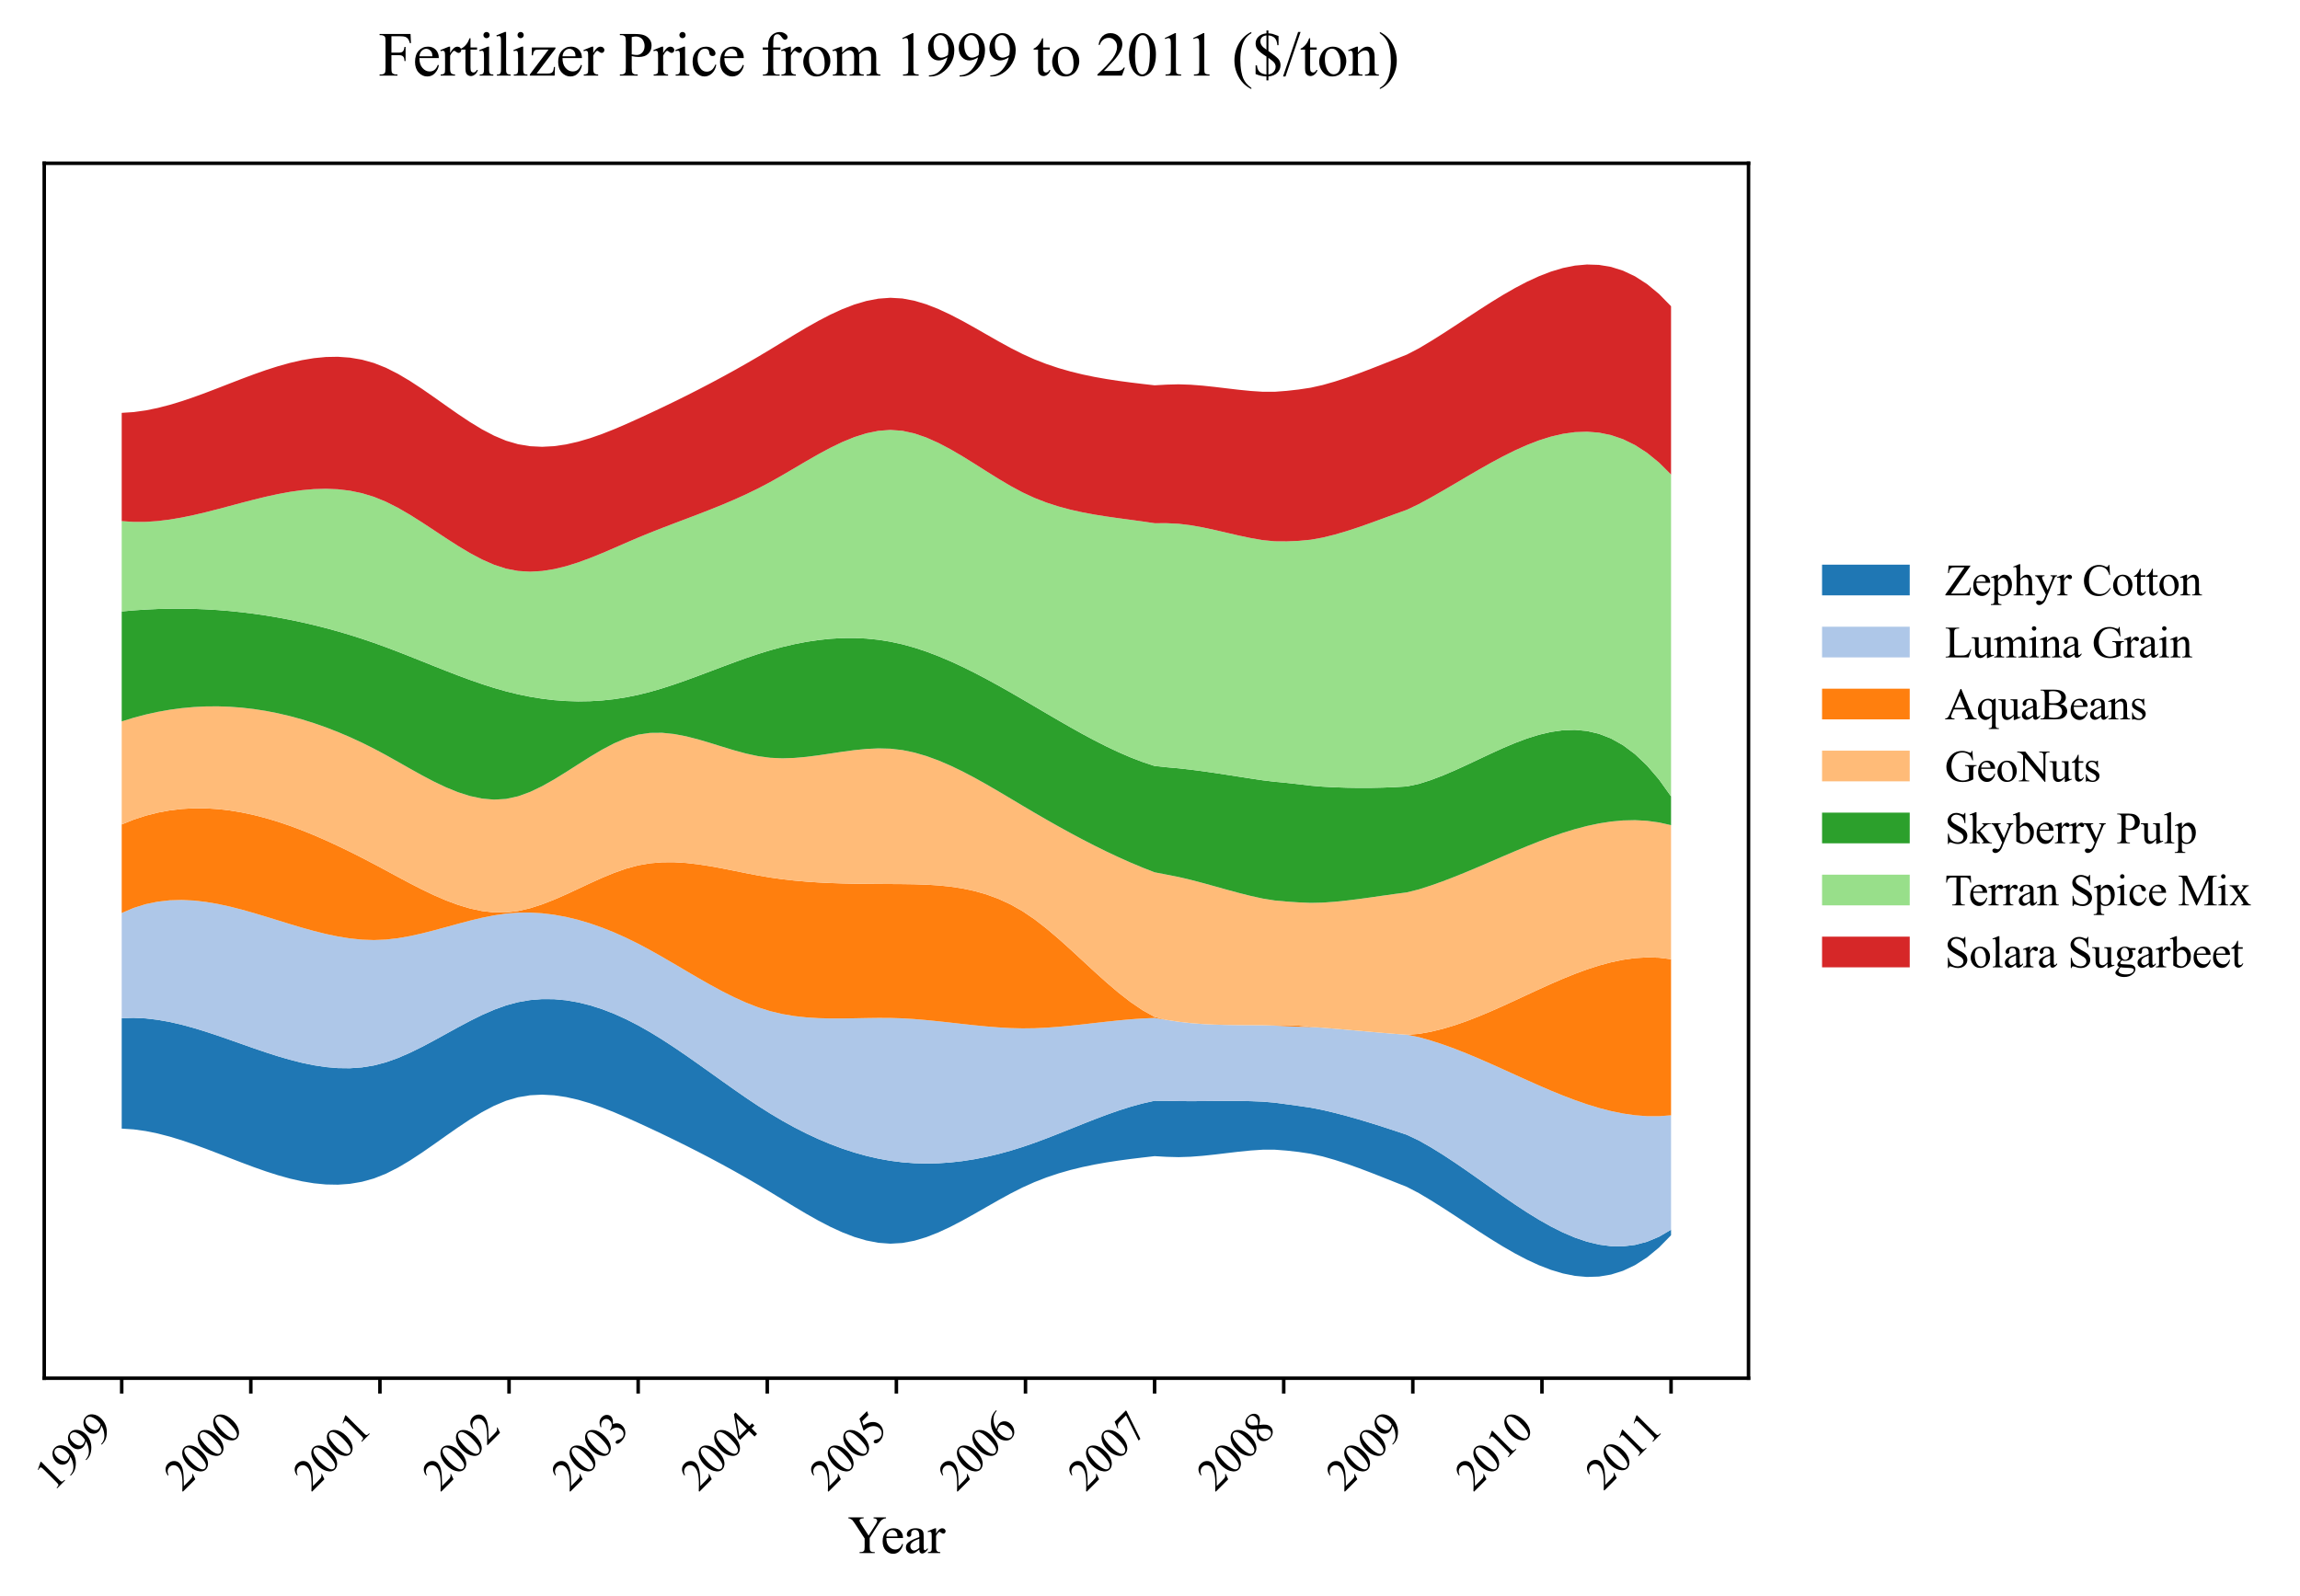 <?xml version="1.0" encoding="utf-8" standalone="no"?>
<!DOCTYPE svg PUBLIC "-//W3C//DTD SVG 1.1//EN"
  "http://www.w3.org/Graphics/SVG/1.1/DTD/svg11.dtd">
<svg xmlns:xlink="http://www.w3.org/1999/xlink" width="524.701pt" height="364.113pt" viewBox="0 0 524.701 364.113" xmlns="http://www.w3.org/2000/svg" version="1.1">
 <defs>
  <style type="text/css">*{stroke-linejoin: round; stroke-linecap: butt}</style>
 </defs>
 <g id="figure_1">
  <g id="patch_1">
   <path d="M 0 364.113 
L 524.701 364.113 
L 524.701 0 
L 0 0 
z
" style="fill: #ffffff"/>
  </g>
  <g id="axes_1">
   <g id="patch_2">
    <path d="M 10.092 314.449 
L 398.892 314.449 
L 398.892 37.249 
L 10.092 37.249 
z
" style="fill: #ffffff"/>
   </g>
   <g id="FillBetweenPolyCollection_1">
    <path d="M 27.765 232.31 
L 27.765 257.501 
L 30.505 257.68 
L 33.245 258.062 
L 35.985 258.62 
L 38.724 259.329 
L 41.464 260.162 
L 44.204 261.092 
L 46.944 262.094 
L 49.684 263.141 
L 52.424 264.207 
L 55.164 265.265 
L 57.904 266.289 
L 60.644 267.253 
L 63.384 268.13 
L 66.124 268.894 
L 68.864 269.52 
L 71.604 269.979 
L 74.344 270.247 
L 77.084 270.297 
L 79.824 270.102 
L 82.564 269.637 
L 85.304 268.874 
L 88.044 267.79 
L 90.784 266.404 
L 93.524 264.78 
L 96.264 262.984 
L 99.004 261.083 
L 101.744 259.142 
L 104.483 257.227 
L 107.223 255.405 
L 109.963 253.74 
L 112.703 252.3 
L 115.443 251.149 
L 118.183 250.348 
L 120.923 249.894 
L 123.663 249.757 
L 126.403 249.904 
L 129.143 250.302 
L 131.883 250.92 
L 134.623 251.725 
L 137.363 252.685 
L 140.103 253.768 
L 142.843 254.942 
L 145.583 256.174 
L 148.323 257.438 
L 151.063 258.731 
L 153.803 260.054 
L 156.543 261.409 
L 159.283 262.799 
L 162.023 264.224 
L 164.763 265.689 
L 167.502 267.193 
L 170.242 268.74 
L 172.982 270.331 
L 175.722 271.969 
L 178.462 273.641 
L 181.202 275.311 
L 183.942 276.938 
L 186.682 278.483 
L 189.422 279.904 
L 192.162 281.162 
L 194.902 282.217 
L 197.642 283.028 
L 200.382 283.555 
L 203.122 283.758 
L 205.862 283.599 
L 208.602 283.083 
L 211.342 282.261 
L 214.082 281.185 
L 216.822 279.908 
L 219.562 278.481 
L 222.302 276.957 
L 225.042 275.389 
L 227.782 273.827 
L 230.522 272.325 
L 233.261 270.935 
L 236.001 269.705 
L 238.741 268.639 
L 241.481 267.721 
L 244.221 266.937 
L 246.961 266.268 
L 249.701 265.699 
L 252.441 265.214 
L 255.181 264.797 
L 257.921 264.43 
L 260.661 264.099 
L 263.401 263.786 
L 266.141 263.942 
L 268.881 264.013 
L 271.621 263.922 
L 274.361 263.71 
L 277.101 263.42 
L 279.841 263.093 
L 282.581 262.771 
L 285.321 262.498 
L 288.061 262.315 
L 290.801 262.312 
L 293.541 262.522 
L 296.281 262.831 
L 299.02 263.243 
L 301.76 263.857 
L 304.5 264.64 
L 307.24 265.53 
L 309.98 266.505 
L 312.72 267.542 
L 315.46 268.618 
L 318.2 269.709 
L 320.94 270.793 
L 323.68 272.218 
L 326.42 273.851 
L 329.16 275.574 
L 331.9 277.355 
L 334.64 279.16 
L 337.38 280.957 
L 340.12 282.713 
L 342.86 284.395 
L 345.6 285.971 
L 348.34 287.407 
L 351.08 288.671 
L 353.82 289.73 
L 356.56 290.551 
L 359.3 291.102 
L 362.039 291.349 
L 364.779 291.261 
L 367.519 290.803 
L 370.259 289.944 
L 372.999 288.65 
L 375.739 286.889 
L 378.479 284.627 
L 381.219 281.833 
L 381.219 280.567 
L 381.219 280.567 
L 378.479 282.168 
L 375.739 283.313 
L 372.999 284.034 
L 370.259 284.362 
L 367.519 284.328 
L 364.779 283.964 
L 362.039 283.301 
L 359.3 282.371 
L 356.56 281.205 
L 353.82 279.834 
L 351.08 278.289 
L 348.34 276.603 
L 345.6 274.806 
L 342.86 272.929 
L 340.12 271.005 
L 337.38 269.064 
L 334.64 267.137 
L 331.9 265.257 
L 329.16 263.454 
L 326.42 261.76 
L 323.68 260.206 
L 320.94 258.908 
L 318.2 257.992 
L 315.46 257.097 
L 312.72 256.232 
L 309.98 255.405 
L 307.24 254.628 
L 304.5 253.91 
L 301.76 253.259 
L 299.02 252.724 
L 296.281 252.325 
L 293.541 251.949 
L 290.801 251.581 
L 288.061 251.348 
L 285.321 251.24 
L 282.581 251.191 
L 279.841 251.186 
L 277.101 251.204 
L 274.361 251.228 
L 271.621 251.24 
L 268.881 251.223 
L 266.141 251.158 
L 263.401 251.149 
L 260.661 251.76 
L 257.921 252.513 
L 255.181 253.385 
L 252.441 254.35 
L 249.701 255.384 
L 246.961 256.464 
L 244.221 257.565 
L 241.481 258.663 
L 238.741 259.734 
L 236.001 260.754 
L 233.261 261.698 
L 230.522 262.549 
L 227.782 263.301 
L 225.042 263.949 
L 222.302 264.489 
L 219.562 264.915 
L 216.822 265.223 
L 214.082 265.41 
L 211.342 265.469 
L 208.602 265.397 
L 205.862 265.189 
L 203.122 264.84 
L 200.382 264.35 
L 197.642 263.721 
L 194.902 262.957 
L 192.162 262.06 
L 189.422 261.034 
L 186.682 259.882 
L 183.942 258.607 
L 181.202 257.211 
L 178.462 255.698 
L 175.722 254.07 
L 172.982 252.334 
L 170.242 250.505 
L 167.502 248.609 
L 164.763 246.669 
L 162.023 244.712 
L 159.283 242.76 
L 156.543 240.839 
L 153.803 238.973 
L 151.063 237.187 
L 148.323 235.505 
L 145.583 233.952 
L 142.843 232.55 
L 140.103 231.312 
L 137.363 230.249 
L 134.623 229.373 
L 131.883 228.694 
L 129.143 228.223 
L 126.403 227.972 
L 123.663 227.952 
L 120.923 228.174 
L 118.183 228.648 
L 115.443 229.386 
L 112.703 230.378 
L 109.963 231.578 
L 107.223 232.932 
L 104.483 234.389 
L 101.744 235.896 
L 99.004 237.403 
L 96.264 238.855 
L 93.524 240.202 
L 90.784 241.392 
L 88.044 242.371 
L 85.304 243.09 
L 82.564 243.535 
L 79.824 243.728 
L 77.084 243.695 
L 74.344 243.46 
L 71.604 243.047 
L 68.864 242.481 
L 66.124 241.787 
L 63.384 240.989 
L 60.644 240.111 
L 57.904 239.178 
L 55.164 238.215 
L 52.424 237.246 
L 49.684 236.295 
L 46.944 235.388 
L 44.204 234.549 
L 41.464 233.802 
L 38.724 233.172 
L 35.985 232.683 
L 33.245 232.36 
L 30.505 232.227 
L 27.765 232.31 
z
" clip-path="url(#p0edc9c8138)" style="fill: #1f77b4"/>
   </g>
   <g id="FillBetweenPolyCollection_2">
    <path d="M 27.765 208.31 
L 27.765 232.31 
L 30.505 232.227 
L 33.245 232.36 
L 35.985 232.683 
L 38.724 233.172 
L 41.464 233.802 
L 44.204 234.549 
L 46.944 235.388 
L 49.684 236.295 
L 52.424 237.246 
L 55.164 238.215 
L 57.904 239.178 
L 60.644 240.111 
L 63.384 240.989 
L 66.124 241.787 
L 68.864 242.481 
L 71.604 243.047 
L 74.344 243.46 
L 77.084 243.695 
L 79.824 243.728 
L 82.564 243.535 
L 85.304 243.09 
L 88.044 242.371 
L 90.784 241.392 
L 93.524 240.202 
L 96.264 238.855 
L 99.004 237.403 
L 101.744 235.896 
L 104.483 234.389 
L 107.223 232.932 
L 109.963 231.578 
L 112.703 230.378 
L 115.443 229.386 
L 118.183 228.648 
L 120.923 228.174 
L 123.663 227.952 
L 126.403 227.972 
L 129.143 228.223 
L 131.883 228.694 
L 134.623 229.373 
L 137.363 230.249 
L 140.103 231.312 
L 142.843 232.55 
L 145.583 233.952 
L 148.323 235.505 
L 151.063 237.187 
L 153.803 238.973 
L 156.543 240.839 
L 159.283 242.76 
L 162.023 244.712 
L 164.763 246.669 
L 167.502 248.609 
L 170.242 250.505 
L 172.982 252.334 
L 175.722 254.07 
L 178.462 255.698 
L 181.202 257.211 
L 183.942 258.607 
L 186.682 259.882 
L 189.422 261.034 
L 192.162 262.06 
L 194.902 262.957 
L 197.642 263.721 
L 200.382 264.35 
L 203.122 264.84 
L 205.862 265.189 
L 208.602 265.397 
L 211.342 265.469 
L 214.082 265.41 
L 216.822 265.223 
L 219.562 264.915 
L 222.302 264.489 
L 225.042 263.949 
L 227.782 263.301 
L 230.522 262.549 
L 233.261 261.698 
L 236.001 260.754 
L 238.741 259.734 
L 241.481 258.663 
L 244.221 257.565 
L 246.961 256.464 
L 249.701 255.384 
L 252.441 254.35 
L 255.181 253.385 
L 257.921 252.513 
L 260.661 251.76 
L 263.401 251.149 
L 266.141 251.158 
L 268.881 251.223 
L 271.621 251.24 
L 274.361 251.228 
L 277.101 251.204 
L 279.841 251.186 
L 282.581 251.191 
L 285.321 251.24 
L 288.061 251.348 
L 290.801 251.581 
L 293.541 251.949 
L 296.281 252.325 
L 299.02 252.724 
L 301.76 253.259 
L 304.5 253.91 
L 307.24 254.628 
L 309.98 255.405 
L 312.72 256.232 
L 315.46 257.097 
L 318.2 257.992 
L 320.94 258.908 
L 323.68 260.206 
L 326.42 261.76 
L 329.16 263.454 
L 331.9 265.257 
L 334.64 267.137 
L 337.38 269.064 
L 340.12 271.005 
L 342.86 272.929 
L 345.6 274.806 
L 348.34 276.603 
L 351.08 278.289 
L 353.82 279.834 
L 356.56 281.205 
L 359.3 282.371 
L 362.039 283.301 
L 364.779 283.964 
L 367.519 284.328 
L 370.259 284.362 
L 372.999 284.034 
L 375.739 283.313 
L 378.479 282.168 
L 381.219 280.567 
L 381.219 254.464 
L 381.219 254.464 
L 378.479 254.673 
L 375.739 254.663 
L 372.999 254.452 
L 370.259 254.056 
L 367.519 253.495 
L 364.779 252.786 
L 362.039 251.948 
L 359.3 250.997 
L 356.56 249.953 
L 353.82 248.833 
L 351.08 247.655 
L 348.34 246.436 
L 345.6 245.196 
L 342.86 243.952 
L 340.12 242.721 
L 337.38 241.522 
L 334.64 240.373 
L 331.9 239.291 
L 329.16 238.296 
L 326.42 237.403 
L 323.68 236.633 
L 320.94 236.086 
L 318.2 235.883 
L 315.46 235.659 
L 312.72 235.42 
L 309.98 235.176 
L 307.24 234.934 
L 304.5 234.701 
L 301.76 234.486 
L 299.02 234.333 
L 296.281 234.262 
L 293.541 234.157 
L 290.801 234.002 
L 288.061 233.922 
L 285.321 233.907 
L 282.581 233.89 
L 279.841 233.853 
L 277.101 233.776 
L 274.361 233.641 
L 271.621 233.428 
L 268.881 233.119 
L 266.141 232.694 
L 263.401 232.257 
L 260.661 232.371 
L 257.921 232.563 
L 255.181 232.813 
L 252.441 233.103 
L 249.701 233.412 
L 246.961 233.724 
L 244.221 234.017 
L 241.481 234.273 
L 238.741 234.474 
L 236.001 234.6 
L 233.261 234.632 
L 230.522 234.564 
L 227.782 234.41 
L 225.042 234.19 
L 222.302 233.921 
L 219.562 233.624 
L 216.822 233.315 
L 214.082 233.014 
L 211.342 232.739 
L 208.602 232.509 
L 205.862 232.341 
L 203.122 232.254 
L 200.382 232.243 
L 197.642 232.278 
L 194.902 232.33 
L 192.162 232.37 
L 189.422 232.369 
L 186.682 232.296 
L 183.942 232.123 
L 181.202 231.82 
L 178.462 231.357 
L 175.722 230.706 
L 172.982 229.841 
L 170.242 228.774 
L 167.502 227.537 
L 164.763 226.161 
L 162.023 224.678 
L 159.283 223.12 
L 156.543 221.519 
L 153.803 219.905 
L 151.063 218.311 
L 148.323 216.769 
L 145.583 215.309 
L 142.843 213.96 
L 140.103 212.733 
L 137.363 211.637 
L 134.623 210.677 
L 131.883 209.863 
L 129.143 209.201 
L 126.403 208.7 
L 123.663 208.366 
L 120.923 208.208 
L 118.183 208.233 
L 115.443 208.448 
L 112.703 208.847 
L 109.963 209.393 
L 107.223 210.048 
L 104.483 210.772 
L 101.744 211.525 
L 99.004 212.27 
L 96.264 212.966 
L 93.524 213.574 
L 90.784 214.056 
L 88.044 214.372 
L 85.304 214.485 
L 82.564 214.387 
L 79.824 214.104 
L 77.084 213.662 
L 74.344 213.087 
L 71.604 212.405 
L 68.864 211.643 
L 66.124 210.825 
L 63.384 209.98 
L 60.644 209.132 
L 57.904 208.309 
L 55.164 207.535 
L 52.424 206.838 
L 49.684 206.243 
L 46.944 205.776 
L 44.204 205.465 
L 41.464 205.334 
L 38.724 205.411 
L 35.985 205.72 
L 33.245 206.289 
L 30.505 207.144 
L 27.765 208.31 
z
" clip-path="url(#p0edc9c8138)" style="fill: #aec7e8"/>
   </g>
   <g id="FillBetweenPolyCollection_3">
    <path d="M 27.765 188.105 
L 27.765 208.31 
L 30.505 207.144 
L 33.245 206.289 
L 35.985 205.72 
L 38.724 205.411 
L 41.464 205.334 
L 44.204 205.465 
L 46.944 205.776 
L 49.684 206.243 
L 52.424 206.838 
L 55.164 207.535 
L 57.904 208.309 
L 60.644 209.132 
L 63.384 209.98 
L 66.124 210.825 
L 68.864 211.643 
L 71.604 212.405 
L 74.344 213.087 
L 77.084 213.662 
L 79.824 214.104 
L 82.564 214.387 
L 85.304 214.485 
L 88.044 214.372 
L 90.784 214.056 
L 93.524 213.574 
L 96.264 212.966 
L 99.004 212.27 
L 101.744 211.525 
L 104.483 210.772 
L 107.223 210.048 
L 109.963 209.393 
L 112.703 208.847 
L 115.443 208.448 
L 118.183 208.233 
L 120.923 208.208 
L 123.663 208.366 
L 126.403 208.7 
L 129.143 209.201 
L 131.883 209.863 
L 134.623 210.677 
L 137.363 211.637 
L 140.103 212.733 
L 142.843 213.96 
L 145.583 215.309 
L 148.323 216.769 
L 151.063 218.311 
L 153.803 219.905 
L 156.543 221.519 
L 159.283 223.12 
L 162.023 224.678 
L 164.763 226.161 
L 167.502 227.537 
L 170.242 228.774 
L 172.982 229.841 
L 175.722 230.706 
L 178.462 231.357 
L 181.202 231.82 
L 183.942 232.123 
L 186.682 232.296 
L 189.422 232.369 
L 192.162 232.37 
L 194.902 232.33 
L 197.642 232.278 
L 200.382 232.243 
L 203.122 232.254 
L 205.862 232.341 
L 208.602 232.509 
L 211.342 232.739 
L 214.082 233.014 
L 216.822 233.315 
L 219.562 233.624 
L 222.302 233.921 
L 225.042 234.19 
L 227.782 234.41 
L 230.522 234.564 
L 233.261 234.632 
L 236.001 234.6 
L 238.741 234.474 
L 241.481 234.273 
L 244.221 234.017 
L 246.961 233.724 
L 249.701 233.412 
L 252.441 233.103 
L 255.181 232.813 
L 257.921 232.563 
L 260.661 232.371 
L 263.401 232.257 
L 266.141 232.694 
L 268.881 233.119 
L 271.621 233.428 
L 274.361 233.641 
L 277.101 233.776 
L 279.841 233.853 
L 282.581 233.89 
L 285.321 233.907 
L 288.061 233.922 
L 290.801 234.002 
L 293.541 234.157 
L 296.281 234.262 
L 299.02 234.333 
L 301.76 234.486 
L 304.5 234.701 
L 307.24 234.934 
L 309.98 235.176 
L 312.72 235.42 
L 315.46 235.659 
L 318.2 235.883 
L 320.94 236.086 
L 323.68 236.633 
L 326.42 237.403 
L 329.16 238.296 
L 331.9 239.291 
L 334.64 240.373 
L 337.38 241.522 
L 340.12 242.721 
L 342.86 243.952 
L 345.6 245.196 
L 348.34 246.436 
L 351.08 247.655 
L 353.82 248.833 
L 356.56 249.953 
L 359.3 250.997 
L 362.039 251.948 
L 364.779 252.786 
L 367.519 253.495 
L 370.259 254.056 
L 372.999 254.452 
L 375.739 254.663 
L 378.479 254.673 
L 381.219 254.464 
L 381.219 218.848 
L 381.219 218.848 
L 378.479 218.511 
L 375.739 218.437 
L 372.999 218.601 
L 370.259 218.981 
L 367.519 219.554 
L 364.779 220.295 
L 362.039 221.183 
L 359.3 222.193 
L 356.56 223.302 
L 353.82 224.487 
L 351.08 225.725 
L 348.34 226.993 
L 345.6 228.267 
L 342.86 229.523 
L 340.12 230.74 
L 337.38 231.892 
L 334.64 232.958 
L 331.9 233.914 
L 329.16 234.737 
L 326.42 235.402 
L 323.68 235.888 
L 320.94 236.086 
L 318.2 235.883 
L 315.46 235.659 
L 312.72 235.42 
L 309.98 235.176 
L 307.24 234.934 
L 304.5 234.701 
L 301.76 234.486 
L 299.02 234.259 
L 296.281 234.017 
L 293.541 233.89 
L 290.801 233.907 
L 288.061 233.922 
L 285.321 233.907 
L 282.581 233.89 
L 279.841 233.853 
L 277.101 233.776 
L 274.361 233.641 
L 271.621 233.428 
L 268.881 233.119 
L 266.141 232.694 
L 263.401 232.014 
L 260.661 230.489 
L 257.921 228.628 
L 255.181 226.499 
L 252.441 224.169 
L 249.701 221.705 
L 246.961 219.174 
L 244.221 216.645 
L 241.481 214.184 
L 238.741 211.858 
L 236.001 209.736 
L 233.261 207.883 
L 230.522 206.338 
L 227.782 205.077 
L 225.042 204.071 
L 222.302 203.291 
L 219.562 202.708 
L 216.822 202.292 
L 214.082 202.014 
L 211.342 201.845 
L 208.602 201.755 
L 205.862 201.716 
L 203.122 201.698 
L 200.382 201.682 
L 197.642 201.66 
L 194.902 201.623 
L 192.162 201.563 
L 189.422 201.47 
L 186.682 201.336 
L 183.942 201.152 
L 181.202 200.91 
L 178.462 200.601 
L 175.722 200.217 
L 172.982 199.752 
L 170.242 199.227 
L 167.502 198.675 
L 164.763 198.132 
L 162.023 197.631 
L 159.283 197.207 
L 156.543 196.894 
L 153.803 196.727 
L 151.063 196.739 
L 148.323 196.966 
L 145.583 197.441 
L 142.843 198.183 
L 140.103 199.149 
L 137.363 200.28 
L 134.623 201.516 
L 131.883 202.8 
L 129.143 204.071 
L 126.403 205.271 
L 123.663 206.342 
L 120.923 207.223 
L 118.183 207.857 
L 115.443 208.184 
L 112.703 208.175 
L 109.963 207.86 
L 107.223 207.274 
L 104.483 206.453 
L 101.744 205.434 
L 99.004 204.251 
L 96.264 202.94 
L 93.524 201.537 
L 90.784 200.079 
L 88.044 198.6 
L 85.304 197.135 
L 82.564 195.708 
L 79.824 194.327 
L 77.084 193.001 
L 74.344 191.737 
L 71.604 190.545 
L 68.864 189.433 
L 66.124 188.409 
L 63.384 187.482 
L 60.644 186.66 
L 57.904 185.952 
L 55.164 185.367 
L 52.424 184.912 
L 49.684 184.597 
L 46.944 184.429 
L 44.204 184.418 
L 41.464 184.571 
L 38.724 184.898 
L 35.985 185.406 
L 33.245 186.104 
L 30.505 187.001 
L 27.765 188.105 
z
" clip-path="url(#p0edc9c8138)" style="fill: #ff7f0e"/>
   </g>
   <g id="FillBetweenPolyCollection_4">
    <path d="M 27.765 164.597 
L 27.765 188.105 
L 30.505 187.001 
L 33.245 186.104 
L 35.985 185.406 
L 38.724 184.898 
L 41.464 184.571 
L 44.204 184.418 
L 46.944 184.429 
L 49.684 184.597 
L 52.424 184.912 
L 55.164 185.367 
L 57.904 185.952 
L 60.644 186.66 
L 63.384 187.482 
L 66.124 188.409 
L 68.864 189.433 
L 71.604 190.545 
L 74.344 191.737 
L 77.084 193.001 
L 79.824 194.327 
L 82.564 195.708 
L 85.304 197.135 
L 88.044 198.6 
L 90.784 200.079 
L 93.524 201.537 
L 96.264 202.94 
L 99.004 204.251 
L 101.744 205.434 
L 104.483 206.453 
L 107.223 207.274 
L 109.963 207.86 
L 112.703 208.175 
L 115.443 208.184 
L 118.183 207.857 
L 120.923 207.223 
L 123.663 206.342 
L 126.403 205.271 
L 129.143 204.071 
L 131.883 202.8 
L 134.623 201.516 
L 137.363 200.28 
L 140.103 199.149 
L 142.843 198.183 
L 145.583 197.441 
L 148.323 196.966 
L 151.063 196.739 
L 153.803 196.727 
L 156.543 196.894 
L 159.283 197.207 
L 162.023 197.631 
L 164.763 198.132 
L 167.502 198.675 
L 170.242 199.227 
L 172.982 199.752 
L 175.722 200.217 
L 178.462 200.601 
L 181.202 200.91 
L 183.942 201.152 
L 186.682 201.336 
L 189.422 201.47 
L 192.162 201.563 
L 194.902 201.623 
L 197.642 201.66 
L 200.382 201.682 
L 203.122 201.698 
L 205.862 201.716 
L 208.602 201.755 
L 211.342 201.845 
L 214.082 202.014 
L 216.822 202.292 
L 219.562 202.708 
L 222.302 203.291 
L 225.042 204.071 
L 227.782 205.077 
L 230.522 206.338 
L 233.261 207.883 
L 236.001 209.736 
L 238.741 211.858 
L 241.481 214.184 
L 244.221 216.645 
L 246.961 219.174 
L 249.701 221.705 
L 252.441 224.169 
L 255.181 226.499 
L 257.921 228.628 
L 260.661 230.489 
L 263.401 232.014 
L 266.141 232.694 
L 268.881 233.119 
L 271.621 233.428 
L 274.361 233.641 
L 277.101 233.776 
L 279.841 233.853 
L 282.581 233.89 
L 285.321 233.907 
L 288.061 233.922 
L 290.801 233.907 
L 293.541 233.89 
L 296.281 234.017 
L 299.02 234.259 
L 301.76 234.486 
L 304.5 234.701 
L 307.24 234.934 
L 309.98 235.176 
L 312.72 235.42 
L 315.46 235.659 
L 318.2 235.883 
L 320.94 236.086 
L 323.68 235.888 
L 326.42 235.402 
L 329.16 234.737 
L 331.9 233.914 
L 334.64 232.958 
L 337.38 231.892 
L 340.12 230.74 
L 342.86 229.523 
L 345.6 228.267 
L 348.34 226.993 
L 351.08 225.725 
L 353.82 224.487 
L 356.56 223.302 
L 359.3 222.193 
L 362.039 221.183 
L 364.779 220.295 
L 367.519 219.554 
L 370.259 218.981 
L 372.999 218.601 
L 375.739 218.437 
L 378.479 218.511 
L 381.219 218.848 
L 381.219 188.268 
L 381.219 188.268 
L 378.479 187.649 
L 375.739 187.275 
L 372.999 187.128 
L 370.259 187.19 
L 367.519 187.444 
L 364.779 187.871 
L 362.039 188.454 
L 359.3 189.174 
L 356.56 190.014 
L 353.82 190.956 
L 351.08 191.982 
L 348.34 193.074 
L 345.6 194.215 
L 342.86 195.385 
L 340.12 196.568 
L 337.38 197.745 
L 334.64 198.899 
L 331.9 200.011 
L 329.16 201.065 
L 326.42 202.041 
L 323.68 202.922 
L 320.94 203.605 
L 318.2 203.965 
L 315.46 204.351 
L 312.72 204.744 
L 309.98 205.12 
L 307.24 205.459 
L 304.5 205.739 
L 301.76 205.938 
L 299.02 205.998 
L 296.281 205.885 
L 293.541 205.7 
L 290.801 205.449 
L 288.061 205.011 
L 285.321 204.408 
L 282.581 203.719 
L 279.841 202.976 
L 277.101 202.21 
L 274.361 201.453 
L 271.621 200.736 
L 268.881 200.091 
L 266.141 199.549 
L 263.401 199.021 
L 260.661 197.95 
L 257.921 196.801 
L 255.181 195.579 
L 252.441 194.29 
L 249.701 192.938 
L 246.961 191.529 
L 244.221 190.069 
L 241.481 188.561 
L 238.741 187.012 
L 236.001 185.427 
L 233.261 183.811 
L 230.522 182.177 
L 227.782 180.55 
L 225.042 178.958 
L 222.302 177.429 
L 219.562 175.991 
L 216.822 174.672 
L 214.082 173.498 
L 211.342 172.499 
L 208.602 171.701 
L 205.862 171.133 
L 203.122 170.82 
L 200.382 170.751 
L 197.642 170.878 
L 194.902 171.15 
L 192.162 171.517 
L 189.422 171.928 
L 186.682 172.334 
L 183.942 172.684 
L 181.202 172.928 
L 178.462 173.015 
L 175.722 172.895 
L 172.982 172.526 
L 170.242 171.937 
L 167.502 171.194 
L 164.763 170.363 
L 162.023 169.509 
L 159.283 168.699 
L 156.543 167.999 
L 153.803 167.474 
L 151.063 167.191 
L 148.323 167.215 
L 145.583 167.613 
L 142.843 168.426 
L 140.103 169.594 
L 137.363 171.034 
L 134.623 172.662 
L 131.883 174.394 
L 129.143 176.147 
L 126.403 177.836 
L 123.663 179.378 
L 120.923 180.688 
L 118.183 181.684 
L 115.443 182.282 
L 112.703 182.44 
L 109.963 182.202 
L 107.223 181.619 
L 104.483 180.744 
L 101.744 179.628 
L 99.004 178.325 
L 96.264 176.885 
L 93.524 175.361 
L 90.784 173.806 
L 88.044 172.27 
L 85.304 170.806 
L 82.564 169.439 
L 79.824 168.172 
L 77.084 167.007 
L 74.344 165.943 
L 71.604 164.983 
L 68.864 164.128 
L 66.124 163.378 
L 63.384 162.735 
L 60.644 162.199 
L 57.904 161.773 
L 55.164 161.456 
L 52.424 161.251 
L 49.684 161.158 
L 46.944 161.179 
L 44.204 161.315 
L 41.464 161.566 
L 38.724 161.934 
L 35.985 162.42 
L 33.245 163.025 
L 30.505 163.75 
L 27.765 164.597 
z
" clip-path="url(#p0edc9c8138)" style="fill: #ffbb78"/>
   </g>
   <g id="FillBetweenPolyCollection_5">
    <path d="M 27.765 139.5 
L 27.765 164.597 
L 30.505 163.75 
L 33.245 163.025 
L 35.985 162.42 
L 38.724 161.934 
L 41.464 161.566 
L 44.204 161.315 
L 46.944 161.179 
L 49.684 161.158 
L 52.424 161.251 
L 55.164 161.456 
L 57.904 161.773 
L 60.644 162.199 
L 63.384 162.735 
L 66.124 163.378 
L 68.864 164.128 
L 71.604 164.983 
L 74.344 165.943 
L 77.084 167.007 
L 79.824 168.172 
L 82.564 169.439 
L 85.304 170.806 
L 88.044 172.27 
L 90.784 173.806 
L 93.524 175.361 
L 96.264 176.885 
L 99.004 178.325 
L 101.744 179.628 
L 104.483 180.744 
L 107.223 181.619 
L 109.963 182.202 
L 112.703 182.44 
L 115.443 182.282 
L 118.183 181.684 
L 120.923 180.688 
L 123.663 179.378 
L 126.403 177.836 
L 129.143 176.147 
L 131.883 174.394 
L 134.623 172.662 
L 137.363 171.034 
L 140.103 169.594 
L 142.843 168.426 
L 145.583 167.613 
L 148.323 167.215 
L 151.063 167.191 
L 153.803 167.474 
L 156.543 167.999 
L 159.283 168.699 
L 162.023 169.509 
L 164.763 170.363 
L 167.502 171.194 
L 170.242 171.937 
L 172.982 172.526 
L 175.722 172.895 
L 178.462 173.015 
L 181.202 172.928 
L 183.942 172.684 
L 186.682 172.334 
L 189.422 171.928 
L 192.162 171.517 
L 194.902 171.15 
L 197.642 170.878 
L 200.382 170.751 
L 203.122 170.82 
L 205.862 171.133 
L 208.602 171.701 
L 211.342 172.499 
L 214.082 173.498 
L 216.822 174.672 
L 219.562 175.991 
L 222.302 177.429 
L 225.042 178.958 
L 227.782 180.55 
L 230.522 182.177 
L 233.261 183.811 
L 236.001 185.427 
L 238.741 187.012 
L 241.481 188.561 
L 244.221 190.069 
L 246.961 191.529 
L 249.701 192.938 
L 252.441 194.29 
L 255.181 195.579 
L 257.921 196.801 
L 260.661 197.95 
L 263.401 199.021 
L 266.141 199.549 
L 268.881 200.091 
L 271.621 200.736 
L 274.361 201.453 
L 277.101 202.21 
L 279.841 202.976 
L 282.581 203.719 
L 285.321 204.408 
L 288.061 205.011 
L 290.801 205.449 
L 293.541 205.7 
L 296.281 205.885 
L 299.02 205.998 
L 301.76 205.938 
L 304.5 205.739 
L 307.24 205.459 
L 309.98 205.12 
L 312.72 204.744 
L 315.46 204.351 
L 318.2 203.965 
L 320.94 203.605 
L 323.68 202.922 
L 326.42 202.041 
L 329.16 201.065 
L 331.9 200.011 
L 334.64 198.899 
L 337.38 197.745 
L 340.12 196.568 
L 342.86 195.385 
L 345.6 194.215 
L 348.34 193.074 
L 351.08 191.982 
L 353.82 190.956 
L 356.56 190.014 
L 359.3 189.174 
L 362.039 188.454 
L 364.779 187.871 
L 367.519 187.444 
L 370.259 187.19 
L 372.999 187.128 
L 375.739 187.275 
L 378.479 187.649 
L 381.219 188.268 
L 381.219 181.696 
L 381.219 181.696 
L 378.479 177.86 
L 375.739 174.663 
L 372.999 172.063 
L 370.259 170.017 
L 367.519 168.482 
L 364.779 167.417 
L 362.039 166.778 
L 359.3 166.524 
L 356.56 166.612 
L 353.82 166.998 
L 351.08 167.642 
L 348.34 168.499 
L 345.6 169.529 
L 342.86 170.688 
L 340.12 171.933 
L 337.38 173.223 
L 334.64 174.515 
L 331.9 175.767 
L 329.16 176.935 
L 326.42 177.977 
L 323.68 178.852 
L 320.94 179.432 
L 318.2 179.59 
L 315.46 179.697 
L 312.72 179.755 
L 309.98 179.762 
L 307.24 179.72 
L 304.5 179.627 
L 301.76 179.484 
L 299.02 179.254 
L 296.281 178.926 
L 293.541 178.622 
L 290.801 178.365 
L 288.061 178.03 
L 285.321 177.62 
L 282.581 177.195 
L 279.841 176.768 
L 277.101 176.351 
L 274.361 175.959 
L 271.621 175.603 
L 268.881 175.296 
L 266.141 175.052 
L 263.401 174.761 
L 260.661 173.854 
L 257.921 172.801 
L 255.181 171.619 
L 252.441 170.326 
L 249.701 168.939 
L 246.961 167.473 
L 244.221 165.945 
L 241.481 164.374 
L 238.741 162.774 
L 236.001 161.163 
L 233.261 159.558 
L 230.522 157.975 
L 227.782 156.427 
L 225.042 154.929 
L 222.302 153.495 
L 219.562 152.138 
L 216.822 150.872 
L 214.082 149.712 
L 211.342 148.671 
L 208.602 147.764 
L 205.862 147.004 
L 203.122 146.404 
L 200.382 145.969 
L 197.642 145.692 
L 194.902 145.566 
L 192.162 145.585 
L 189.422 145.742 
L 186.682 146.031 
L 183.942 146.444 
L 181.202 146.975 
L 178.462 147.617 
L 175.722 148.364 
L 172.982 149.208 
L 170.242 150.132 
L 167.502 151.115 
L 164.763 152.136 
L 162.023 153.173 
L 159.283 154.204 
L 156.543 155.21 
L 153.803 156.167 
L 151.063 157.055 
L 148.323 157.852 
L 145.583 158.537 
L 142.843 159.093 
L 140.103 159.518 
L 137.363 159.813 
L 134.623 159.98 
L 131.883 160.022 
L 129.143 159.939 
L 126.403 159.735 
L 123.663 159.41 
L 120.923 158.968 
L 118.183 158.409 
L 115.443 157.735 
L 112.703 156.953 
L 109.963 156.079 
L 107.223 155.127 
L 104.483 154.115 
L 101.744 153.058 
L 99.004 151.972 
L 96.264 150.873 
L 93.524 149.778 
L 90.784 148.702 
L 88.044 147.662 
L 85.304 146.672 
L 82.564 145.742 
L 79.824 144.871 
L 77.084 144.059 
L 74.344 143.307 
L 71.604 142.614 
L 68.864 141.98 
L 66.124 141.404 
L 63.384 140.888 
L 60.644 140.431 
L 57.904 140.032 
L 55.164 139.692 
L 52.424 139.41 
L 49.684 139.187 
L 46.944 139.023 
L 44.204 138.917 
L 41.464 138.869 
L 38.724 138.879 
L 35.985 138.947 
L 33.245 139.073 
L 30.505 139.258 
L 27.765 139.5 
z
" clip-path="url(#p0edc9c8138)" style="fill: #2ca02c"/>
   </g>
   <g id="FillBetweenPolyCollection_6">
    <path d="M 27.765 118.892 
L 27.765 139.5 
L 30.505 139.258 
L 33.245 139.073 
L 35.985 138.947 
L 38.724 138.879 
L 41.464 138.869 
L 44.204 138.917 
L 46.944 139.023 
L 49.684 139.187 
L 52.424 139.41 
L 55.164 139.692 
L 57.904 140.032 
L 60.644 140.431 
L 63.384 140.888 
L 66.124 141.404 
L 68.864 141.98 
L 71.604 142.614 
L 74.344 143.307 
L 77.084 144.059 
L 79.824 144.871 
L 82.564 145.742 
L 85.304 146.672 
L 88.044 147.662 
L 90.784 148.702 
L 93.524 149.778 
L 96.264 150.873 
L 99.004 151.972 
L 101.744 153.058 
L 104.483 154.115 
L 107.223 155.127 
L 109.963 156.079 
L 112.703 156.953 
L 115.443 157.735 
L 118.183 158.409 
L 120.923 158.968 
L 123.663 159.41 
L 126.403 159.735 
L 129.143 159.939 
L 131.883 160.022 
L 134.623 159.98 
L 137.363 159.813 
L 140.103 159.518 
L 142.843 159.093 
L 145.583 158.537 
L 148.323 157.852 
L 151.063 157.055 
L 153.803 156.167 
L 156.543 155.21 
L 159.283 154.204 
L 162.023 153.173 
L 164.763 152.136 
L 167.502 151.115 
L 170.242 150.132 
L 172.982 149.208 
L 175.722 148.364 
L 178.462 147.617 
L 181.202 146.975 
L 183.942 146.444 
L 186.682 146.031 
L 189.422 145.742 
L 192.162 145.585 
L 194.902 145.566 
L 197.642 145.692 
L 200.382 145.969 
L 203.122 146.404 
L 205.862 147.004 
L 208.602 147.764 
L 211.342 148.671 
L 214.082 149.712 
L 216.822 150.872 
L 219.562 152.138 
L 222.302 153.495 
L 225.042 154.929 
L 227.782 156.427 
L 230.522 157.975 
L 233.261 159.558 
L 236.001 161.163 
L 238.741 162.774 
L 241.481 164.374 
L 244.221 165.945 
L 246.961 167.473 
L 249.701 168.939 
L 252.441 170.326 
L 255.181 171.619 
L 257.921 172.801 
L 260.661 173.854 
L 263.401 174.761 
L 266.141 175.052 
L 268.881 175.296 
L 271.621 175.603 
L 274.361 175.959 
L 277.101 176.351 
L 279.841 176.768 
L 282.581 177.195 
L 285.321 177.62 
L 288.061 178.03 
L 290.801 178.365 
L 293.541 178.622 
L 296.281 178.926 
L 299.02 179.254 
L 301.76 179.484 
L 304.5 179.627 
L 307.24 179.72 
L 309.98 179.762 
L 312.72 179.755 
L 315.46 179.697 
L 318.2 179.59 
L 320.94 179.432 
L 323.68 178.852 
L 326.42 177.977 
L 329.16 176.935 
L 331.9 175.767 
L 334.64 174.515 
L 337.38 173.223 
L 340.12 171.933 
L 342.86 170.688 
L 345.6 169.529 
L 348.34 168.499 
L 351.08 167.642 
L 353.82 166.998 
L 356.56 166.612 
L 359.3 166.524 
L 362.039 166.778 
L 364.779 167.417 
L 367.519 168.482 
L 370.259 170.017 
L 372.999 172.063 
L 375.739 174.663 
L 378.479 177.86 
L 381.219 181.696 
L 381.219 108.265 
L 381.219 108.265 
L 378.479 105.541 
L 375.739 103.308 
L 372.999 101.538 
L 370.259 100.201 
L 367.519 99.268 
L 364.779 98.708 
L 362.039 98.492 
L 359.3 98.591 
L 356.56 98.974 
L 353.82 99.613 
L 351.08 100.477 
L 348.34 101.537 
L 345.6 102.763 
L 342.86 104.126 
L 340.12 105.597 
L 337.38 107.144 
L 334.64 108.74 
L 331.9 110.354 
L 329.16 111.956 
L 326.42 113.517 
L 323.68 115.008 
L 320.94 116.313 
L 318.2 117.297 
L 315.46 118.304 
L 312.72 119.305 
L 309.98 120.269 
L 307.24 121.167 
L 304.5 121.971 
L 301.76 122.65 
L 299.02 123.14 
L 296.281 123.398 
L 293.541 123.517 
L 290.801 123.498 
L 288.061 123.231 
L 285.321 122.758 
L 282.581 122.179 
L 279.841 121.545 
L 277.101 120.908 
L 274.361 120.321 
L 271.621 119.834 
L 268.881 119.5 
L 266.141 119.37 
L 263.401 119.375 
L 260.661 118.97 
L 257.921 118.596 
L 255.181 118.229 
L 252.441 117.84 
L 249.701 117.404 
L 246.961 116.896 
L 244.221 116.287 
L 241.481 115.552 
L 238.741 114.666 
L 236.001 113.6 
L 233.261 112.33 
L 230.522 110.857 
L 227.782 109.235 
L 225.042 107.527 
L 222.302 105.793 
L 219.562 104.095 
L 216.822 102.494 
L 214.082 101.052 
L 211.342 99.829 
L 208.602 98.887 
L 205.862 98.287 
L 203.122 98.089 
L 200.382 98.296 
L 197.642 98.86 
L 194.902 99.728 
L 192.162 100.849 
L 189.422 102.171 
L 186.682 103.642 
L 183.942 105.21 
L 181.202 106.823 
L 178.462 108.429 
L 175.722 109.977 
L 172.982 111.42 
L 170.242 112.753 
L 167.502 113.992 
L 164.763 115.157 
L 162.023 116.263 
L 159.283 117.329 
L 156.543 118.371 
L 153.803 119.407 
L 151.063 120.455 
L 148.323 121.532 
L 145.583 122.655 
L 142.843 123.831 
L 140.103 125.029 
L 137.363 126.205 
L 134.623 127.317 
L 131.883 128.323 
L 129.143 129.18 
L 126.403 129.845 
L 123.663 130.276 
L 120.923 130.431 
L 118.183 130.267 
L 115.443 129.742 
L 112.703 128.847 
L 109.963 127.639 
L 107.223 126.183 
L 104.483 124.544 
L 101.744 122.785 
L 99.004 120.972 
L 96.264 119.17 
L 93.524 117.442 
L 90.784 115.854 
L 88.044 114.469 
L 85.304 113.351 
L 82.564 112.52 
L 79.824 111.953 
L 77.084 111.625 
L 74.344 111.513 
L 71.604 111.592 
L 68.864 111.837 
L 66.124 112.224 
L 63.384 112.729 
L 60.644 113.328 
L 57.904 113.995 
L 55.164 114.706 
L 52.424 115.437 
L 49.684 116.165 
L 46.944 116.863 
L 44.204 117.508 
L 41.464 118.075 
L 38.724 118.54 
L 35.985 118.879 
L 33.245 119.067 
L 30.505 119.079 
L 27.765 118.892 
z
" clip-path="url(#p0edc9c8138)" style="fill: #98df8a"/>
   </g>
   <g id="FillBetweenPolyCollection_7">
    <path d="M 27.765 94.198 
L 27.765 118.892 
L 30.505 119.079 
L 33.245 119.067 
L 35.985 118.879 
L 38.724 118.54 
L 41.464 118.075 
L 44.204 117.508 
L 46.944 116.863 
L 49.684 116.165 
L 52.424 115.437 
L 55.164 114.706 
L 57.904 113.995 
L 60.644 113.328 
L 63.384 112.729 
L 66.124 112.224 
L 68.864 111.837 
L 71.604 111.592 
L 74.344 111.513 
L 77.084 111.625 
L 79.824 111.953 
L 82.564 112.52 
L 85.304 113.351 
L 88.044 114.469 
L 90.784 115.854 
L 93.524 117.442 
L 96.264 119.17 
L 99.004 120.972 
L 101.744 122.785 
L 104.483 124.544 
L 107.223 126.183 
L 109.963 127.639 
L 112.703 128.847 
L 115.443 129.742 
L 118.183 130.267 
L 120.923 130.431 
L 123.663 130.276 
L 126.403 129.845 
L 129.143 129.18 
L 131.883 128.323 
L 134.623 127.317 
L 137.363 126.205 
L 140.103 125.029 
L 142.843 123.831 
L 145.583 122.655 
L 148.323 121.532 
L 151.063 120.455 
L 153.803 119.407 
L 156.543 118.371 
L 159.283 117.329 
L 162.023 116.263 
L 164.763 115.157 
L 167.502 113.992 
L 170.242 112.753 
L 172.982 111.42 
L 175.722 109.977 
L 178.462 108.429 
L 181.202 106.823 
L 183.942 105.21 
L 186.682 103.642 
L 189.422 102.171 
L 192.162 100.849 
L 194.902 99.728 
L 197.642 98.86 
L 200.382 98.296 
L 203.122 98.089 
L 205.862 98.287 
L 208.602 98.887 
L 211.342 99.829 
L 214.082 101.052 
L 216.822 102.494 
L 219.562 104.095 
L 222.302 105.793 
L 225.042 107.527 
L 227.782 109.235 
L 230.522 110.857 
L 233.261 112.33 
L 236.001 113.6 
L 238.741 114.666 
L 241.481 115.552 
L 244.221 116.287 
L 246.961 116.896 
L 249.701 117.404 
L 252.441 117.84 
L 255.181 118.229 
L 257.921 118.596 
L 260.661 118.97 
L 263.401 119.375 
L 266.141 119.37 
L 268.881 119.5 
L 271.621 119.834 
L 274.361 120.321 
L 277.101 120.908 
L 279.841 121.545 
L 282.581 122.179 
L 285.321 122.758 
L 288.061 123.231 
L 290.801 123.498 
L 293.541 123.517 
L 296.281 123.398 
L 299.02 123.14 
L 301.76 122.65 
L 304.5 121.971 
L 307.24 121.167 
L 309.98 120.269 
L 312.72 119.305 
L 315.46 118.304 
L 318.2 117.297 
L 320.94 116.313 
L 323.68 115.008 
L 326.42 113.517 
L 329.16 111.956 
L 331.9 110.354 
L 334.64 108.74 
L 337.38 107.144 
L 340.12 105.597 
L 342.86 104.126 
L 345.6 102.763 
L 348.34 101.537 
L 351.08 100.477 
L 353.82 99.613 
L 356.56 98.974 
L 359.3 98.591 
L 362.039 98.492 
L 364.779 98.708 
L 367.519 99.268 
L 370.259 100.201 
L 372.999 101.538 
L 375.739 103.308 
L 378.479 105.541 
L 381.219 108.265 
L 381.219 69.866 
L 381.219 69.866 
L 378.479 67.072 
L 375.739 64.81 
L 372.999 63.049 
L 370.259 61.755 
L 367.519 60.896 
L 364.779 60.438 
L 362.039 60.349 
L 359.3 60.597 
L 356.56 61.148 
L 353.82 61.969 
L 351.08 63.028 
L 348.34 64.292 
L 345.6 65.728 
L 342.86 67.304 
L 340.12 68.986 
L 337.38 70.742 
L 334.64 72.539 
L 331.9 74.344 
L 329.16 76.124 
L 326.42 77.848 
L 323.68 79.481 
L 320.94 80.906 
L 318.2 81.99 
L 315.46 83.081 
L 312.72 84.156 
L 309.98 85.193 
L 307.24 86.169 
L 304.5 87.059 
L 301.76 87.842 
L 299.02 88.456 
L 296.281 88.868 
L 293.541 89.177 
L 290.801 89.386 
L 288.061 89.383 
L 285.321 89.2 
L 282.581 88.927 
L 279.841 88.606 
L 277.101 88.279 
L 274.361 87.989 
L 271.621 87.777 
L 268.881 87.685 
L 266.141 87.757 
L 263.401 87.912 
L 260.661 87.6 
L 257.921 87.268 
L 255.181 86.902 
L 252.441 86.485 
L 249.701 86 
L 246.961 85.431 
L 244.221 84.762 
L 241.481 83.977 
L 238.741 83.06 
L 236.001 81.994 
L 233.261 80.763 
L 230.522 79.373 
L 227.782 77.871 
L 225.042 76.31 
L 222.302 74.741 
L 219.562 73.218 
L 216.822 71.791 
L 214.082 70.514 
L 211.342 69.438 
L 208.602 68.616 
L 205.862 68.1 
L 203.122 67.941 
L 200.382 68.144 
L 197.642 68.671 
L 194.902 69.482 
L 192.162 70.537 
L 189.422 71.795 
L 186.682 73.216 
L 183.942 74.761 
L 181.202 76.388 
L 178.462 78.058 
L 175.722 79.73 
L 172.982 81.368 
L 170.242 82.959 
L 167.502 84.506 
L 164.763 86.01 
L 162.023 87.474 
L 159.283 88.9 
L 156.543 90.29 
L 153.803 91.645 
L 151.063 92.968 
L 148.323 94.26 
L 145.583 95.525 
L 142.843 96.757 
L 140.103 97.931 
L 137.363 99.014 
L 134.623 99.974 
L 131.883 100.779 
L 129.143 101.397 
L 126.403 101.795 
L 123.663 101.942 
L 120.923 101.805 
L 118.183 101.351 
L 115.443 100.55 
L 112.703 99.399 
L 109.963 97.959 
L 107.223 96.294 
L 104.483 94.471 
L 101.744 92.556 
L 99.004 90.616 
L 96.264 88.714 
L 93.524 86.919 
L 90.784 85.295 
L 88.044 83.909 
L 85.304 82.825 
L 82.564 82.062 
L 79.824 81.597 
L 77.084 81.402 
L 74.344 81.451 
L 71.604 81.719 
L 68.864 82.179 
L 66.124 82.804 
L 63.384 83.569 
L 60.644 84.446 
L 57.904 85.41 
L 55.164 86.434 
L 52.424 87.492 
L 49.684 88.558 
L 46.944 89.605 
L 44.204 90.607 
L 41.464 91.537 
L 38.724 92.37 
L 35.985 93.079 
L 33.245 93.637 
L 30.505 94.019 
L 27.765 94.198 
z
" clip-path="url(#p0edc9c8138)" style="fill: #d62728"/>
   </g>
   <g id="matplotlib.axis_1">
    <g id="xtick_1">
     <g id="line2d_1">
      <defs>
       <path id="m8b57b39d12" d="M 0 0 
L 0 3.5 
" style="stroke: #000000; stroke-width: 0.8"/>
      </defs>
      <g>
       <use xlink:href="#m8b57b39d12" x="27.765" y="314.449" style="stroke: #000000; stroke-width: 0.8"/>
      </g>
     </g>
     <g id="text_1">
      <!-- 1999 -->
      <g transform="translate(12.11 340.501) rotate(-45) scale(0.1 -0.1)">
       <defs>
        <path id="TimesNewRomanPSMT-31" d="M 750 3822 
L 1781 4325 
L 1884 4325 
L 1884 747 
Q 1884 391 1914 303 
Q 1944 216 2037 169 
Q 2131 122 2419 116 
L 2419 0 
L 825 0 
L 825 116 
Q 1125 122 1212 167 
Q 1300 213 1334 289 
Q 1369 366 1369 747 
L 1369 3034 
Q 1369 3497 1338 3628 
Q 1316 3728 1258 3775 
Q 1200 3822 1119 3822 
Q 1003 3822 797 3725 
L 750 3822 
z
" transform="scale(0.016)"/>
        <path id="TimesNewRomanPSMT-39" d="M 338 -88 
L 338 28 
Q 744 34 1094 217 
Q 1444 400 1770 856 
Q 2097 1313 2225 1859 
Q 1734 1544 1338 1544 
Q 891 1544 572 1889 
Q 253 2234 253 2806 
Q 253 3363 572 3797 
Q 956 4325 1575 4325 
Q 2097 4325 2469 3894 
Q 2925 3359 2925 2575 
Q 2925 1869 2578 1258 
Q 2231 647 1613 244 
Q 1109 -88 516 -88 
L 338 -88 
z
M 2275 2091 
Q 2331 2497 2331 2741 
Q 2331 3044 2228 3395 
Q 2125 3747 1936 3934 
Q 1747 4122 1506 4122 
Q 1228 4122 1018 3872 
Q 809 3622 809 3128 
Q 809 2469 1088 2097 
Q 1291 1828 1588 1828 
Q 1731 1828 1928 1897 
Q 2125 1966 2275 2091 
z
" transform="scale(0.016)"/>
       </defs>
       <use xlink:href="#TimesNewRomanPSMT-31"/>
       <use xlink:href="#TimesNewRomanPSMT-39" transform="translate(50 0)"/>
       <use xlink:href="#TimesNewRomanPSMT-39" transform="translate(100 0)"/>
       <use xlink:href="#TimesNewRomanPSMT-39" transform="translate(150 0)"/>
      </g>
     </g>
    </g>
    <g id="xtick_2">
     <g id="line2d_2">
      <g>
       <use xlink:href="#m8b57b39d12" x="57.219" y="314.449" style="stroke: #000000; stroke-width: 0.8"/>
      </g>
     </g>
     <g id="text_2">
      <!-- 2000 -->
      <g transform="translate(41.565 340.501) rotate(-45) scale(0.1 -0.1)">
       <defs>
        <path id="TimesNewRomanPSMT-32" d="M 2934 816 
L 2638 0 
L 138 0 
L 138 116 
Q 1241 1122 1691 1759 
Q 2141 2397 2141 2925 
Q 2141 3328 1894 3587 
Q 1647 3847 1303 3847 
Q 991 3847 742 3664 
Q 494 3481 375 3128 
L 259 3128 
Q 338 3706 661 4015 
Q 984 4325 1469 4325 
Q 1984 4325 2329 3994 
Q 2675 3663 2675 3213 
Q 2675 2891 2525 2569 
Q 2294 2063 1775 1497 
Q 997 647 803 472 
L 1909 472 
Q 2247 472 2383 497 
Q 2519 522 2628 598 
Q 2738 675 2819 816 
L 2934 816 
z
" transform="scale(0.016)"/>
        <path id="TimesNewRomanPSMT-30" d="M 231 2094 
Q 231 2819 450 3342 
Q 669 3866 1031 4122 
Q 1313 4325 1613 4325 
Q 2100 4325 2488 3828 
Q 2972 3213 2972 2159 
Q 2972 1422 2759 906 
Q 2547 391 2217 158 
Q 1888 -75 1581 -75 
Q 975 -75 572 641 
Q 231 1244 231 2094 
z
M 844 2016 
Q 844 1141 1059 588 
Q 1238 122 1591 122 
Q 1759 122 1940 273 
Q 2122 425 2216 781 
Q 2359 1319 2359 2297 
Q 2359 3022 2209 3506 
Q 2097 3866 1919 4016 
Q 1791 4119 1609 4119 
Q 1397 4119 1231 3928 
Q 1006 3669 925 3112 
Q 844 2556 844 2016 
z
" transform="scale(0.016)"/>
       </defs>
       <use xlink:href="#TimesNewRomanPSMT-32"/>
       <use xlink:href="#TimesNewRomanPSMT-30" transform="translate(50 0)"/>
       <use xlink:href="#TimesNewRomanPSMT-30" transform="translate(100 0)"/>
       <use xlink:href="#TimesNewRomanPSMT-30" transform="translate(150 0)"/>
      </g>
     </g>
    </g>
    <g id="xtick_3">
     <g id="line2d_3">
      <g>
       <use xlink:href="#m8b57b39d12" x="86.674" y="314.449" style="stroke: #000000; stroke-width: 0.8"/>
      </g>
     </g>
     <g id="text_3">
      <!-- 2001 -->
      <g transform="translate(71.019 340.501) rotate(-45) scale(0.1 -0.1)">
       <use xlink:href="#TimesNewRomanPSMT-32"/>
       <use xlink:href="#TimesNewRomanPSMT-30" transform="translate(50 0)"/>
       <use xlink:href="#TimesNewRomanPSMT-30" transform="translate(100 0)"/>
       <use xlink:href="#TimesNewRomanPSMT-31" transform="translate(150 0)"/>
      </g>
     </g>
    </g>
    <g id="xtick_4">
     <g id="line2d_4">
      <g>
       <use xlink:href="#m8b57b39d12" x="116.128" y="314.449" style="stroke: #000000; stroke-width: 0.8"/>
      </g>
     </g>
     <g id="text_4">
      <!-- 2002 -->
      <g transform="translate(100.474 340.501) rotate(-45) scale(0.1 -0.1)">
       <use xlink:href="#TimesNewRomanPSMT-32"/>
       <use xlink:href="#TimesNewRomanPSMT-30" transform="translate(50 0)"/>
       <use xlink:href="#TimesNewRomanPSMT-30" transform="translate(100 0)"/>
       <use xlink:href="#TimesNewRomanPSMT-32" transform="translate(150 0)"/>
      </g>
     </g>
    </g>
    <g id="xtick_5">
     <g id="line2d_5">
      <g>
       <use xlink:href="#m8b57b39d12" x="145.583" y="314.449" style="stroke: #000000; stroke-width: 0.8"/>
      </g>
     </g>
     <g id="text_5">
      <!-- 2003 -->
      <g transform="translate(129.928 340.501) rotate(-45) scale(0.1 -0.1)">
       <defs>
        <path id="TimesNewRomanPSMT-33" d="M 325 3431 
Q 506 3859 782 4092 
Q 1059 4325 1472 4325 
Q 1981 4325 2253 3994 
Q 2459 3747 2459 3466 
Q 2459 3003 1878 2509 
Q 2269 2356 2469 2072 
Q 2669 1788 2669 1403 
Q 2669 853 2319 450 
Q 1863 -75 997 -75 
Q 569 -75 414 31 
Q 259 138 259 259 
Q 259 350 332 419 
Q 406 488 509 488 
Q 588 488 669 463 
Q 722 447 909 348 
Q 1097 250 1169 231 
Q 1284 197 1416 197 
Q 1734 197 1970 444 
Q 2206 691 2206 1028 
Q 2206 1275 2097 1509 
Q 2016 1684 1919 1775 
Q 1784 1900 1550 2001 
Q 1316 2103 1072 2103 
L 972 2103 
L 972 2197 
Q 1219 2228 1467 2375 
Q 1716 2522 1828 2728 
Q 1941 2934 1941 3181 
Q 1941 3503 1739 3701 
Q 1538 3900 1238 3900 
Q 753 3900 428 3381 
L 325 3431 
z
" transform="scale(0.016)"/>
       </defs>
       <use xlink:href="#TimesNewRomanPSMT-32"/>
       <use xlink:href="#TimesNewRomanPSMT-30" transform="translate(50 0)"/>
       <use xlink:href="#TimesNewRomanPSMT-30" transform="translate(100 0)"/>
       <use xlink:href="#TimesNewRomanPSMT-33" transform="translate(150 0)"/>
      </g>
     </g>
    </g>
    <g id="xtick_6">
     <g id="line2d_6">
      <g>
       <use xlink:href="#m8b57b39d12" x="175.037" y="314.449" style="stroke: #000000; stroke-width: 0.8"/>
      </g>
     </g>
     <g id="text_6">
      <!-- 2004 -->
      <g transform="translate(159.383 340.501) rotate(-45) scale(0.1 -0.1)">
       <defs>
        <path id="TimesNewRomanPSMT-34" d="M 2978 1563 
L 2978 1119 
L 2409 1119 
L 2409 0 
L 1894 0 
L 1894 1119 
L 100 1119 
L 100 1519 
L 2066 4325 
L 2409 4325 
L 2409 1563 
L 2978 1563 
z
M 1894 1563 
L 1894 3666 
L 406 1563 
L 1894 1563 
z
" transform="scale(0.016)"/>
       </defs>
       <use xlink:href="#TimesNewRomanPSMT-32"/>
       <use xlink:href="#TimesNewRomanPSMT-30" transform="translate(50 0)"/>
       <use xlink:href="#TimesNewRomanPSMT-30" transform="translate(100 0)"/>
       <use xlink:href="#TimesNewRomanPSMT-34" transform="translate(150 0)"/>
      </g>
     </g>
    </g>
    <g id="xtick_7">
     <g id="line2d_7">
      <g>
       <use xlink:href="#m8b57b39d12" x="204.492" y="314.449" style="stroke: #000000; stroke-width: 0.8"/>
      </g>
     </g>
     <g id="text_7">
      <!-- 2005 -->
      <g transform="translate(188.837 340.501) rotate(-45) scale(0.1 -0.1)">
       <defs>
        <path id="TimesNewRomanPSMT-35" d="M 2778 4238 
L 2534 3706 
L 1259 3706 
L 981 3138 
Q 1809 3016 2294 2522 
Q 2709 2097 2709 1522 
Q 2709 1188 2573 903 
Q 2438 619 2231 419 
Q 2025 219 1772 97 
Q 1413 -75 1034 -75 
Q 653 -75 479 54 
Q 306 184 306 341 
Q 306 428 378 495 
Q 450 563 559 563 
Q 641 563 702 538 
Q 763 513 909 409 
Q 1144 247 1384 247 
Q 1750 247 2026 523 
Q 2303 800 2303 1197 
Q 2303 1581 2056 1914 
Q 1809 2247 1375 2428 
Q 1034 2569 447 2591 
L 1259 4238 
L 2778 4238 
z
" transform="scale(0.016)"/>
       </defs>
       <use xlink:href="#TimesNewRomanPSMT-32"/>
       <use xlink:href="#TimesNewRomanPSMT-30" transform="translate(50 0)"/>
       <use xlink:href="#TimesNewRomanPSMT-30" transform="translate(100 0)"/>
       <use xlink:href="#TimesNewRomanPSMT-35" transform="translate(150 0)"/>
      </g>
     </g>
    </g>
    <g id="xtick_8">
     <g id="line2d_8">
      <g>
       <use xlink:href="#m8b57b39d12" x="233.946" y="314.449" style="stroke: #000000; stroke-width: 0.8"/>
      </g>
     </g>
     <g id="text_8">
      <!-- 2006 -->
      <g transform="translate(218.292 340.501) rotate(-45) scale(0.1 -0.1)">
       <defs>
        <path id="TimesNewRomanPSMT-36" d="M 2869 4325 
L 2869 4209 
Q 2456 4169 2195 4045 
Q 1934 3922 1679 3669 
Q 1425 3416 1258 3105 
Q 1091 2794 978 2366 
Q 1428 2675 1881 2675 
Q 2316 2675 2634 2325 
Q 2953 1975 2953 1425 
Q 2953 894 2631 456 
Q 2244 -75 1606 -75 
Q 1172 -75 869 213 
Q 275 772 275 1663 
Q 275 2231 503 2743 
Q 731 3256 1154 3653 
Q 1578 4050 1965 4187 
Q 2353 4325 2688 4325 
L 2869 4325 
z
M 925 2138 
Q 869 1716 869 1456 
Q 869 1156 980 804 
Q 1091 453 1309 247 
Q 1469 100 1697 100 
Q 1969 100 2183 356 
Q 2397 613 2397 1088 
Q 2397 1622 2184 2012 
Q 1972 2403 1581 2403 
Q 1463 2403 1327 2353 
Q 1191 2303 925 2138 
z
" transform="scale(0.016)"/>
       </defs>
       <use xlink:href="#TimesNewRomanPSMT-32"/>
       <use xlink:href="#TimesNewRomanPSMT-30" transform="translate(50 0)"/>
       <use xlink:href="#TimesNewRomanPSMT-30" transform="translate(100 0)"/>
       <use xlink:href="#TimesNewRomanPSMT-36" transform="translate(150 0)"/>
      </g>
     </g>
    </g>
    <g id="xtick_9">
     <g id="line2d_9">
      <g>
       <use xlink:href="#m8b57b39d12" x="263.401" y="314.449" style="stroke: #000000; stroke-width: 0.8"/>
      </g>
     </g>
     <g id="text_9">
      <!-- 2007 -->
      <g transform="translate(247.746 340.501) rotate(-45) scale(0.1 -0.1)">
       <defs>
        <path id="TimesNewRomanPSMT-37" d="M 644 4238 
L 2916 4238 
L 2916 4119 
L 1503 -88 
L 1153 -88 
L 2419 3728 
L 1253 3728 
Q 900 3728 750 3644 
Q 488 3500 328 3200 
L 238 3234 
L 644 4238 
z
" transform="scale(0.016)"/>
       </defs>
       <use xlink:href="#TimesNewRomanPSMT-32"/>
       <use xlink:href="#TimesNewRomanPSMT-30" transform="translate(50 0)"/>
       <use xlink:href="#TimesNewRomanPSMT-30" transform="translate(100 0)"/>
       <use xlink:href="#TimesNewRomanPSMT-37" transform="translate(150 0)"/>
      </g>
     </g>
    </g>
    <g id="xtick_10">
     <g id="line2d_10">
      <g>
       <use xlink:href="#m8b57b39d12" x="292.856" y="314.449" style="stroke: #000000; stroke-width: 0.8"/>
      </g>
     </g>
     <g id="text_10">
      <!-- 2008 -->
      <g transform="translate(277.201 340.501) rotate(-45) scale(0.1 -0.1)">
       <defs>
        <path id="TimesNewRomanPSMT-38" d="M 1228 2134 
Q 725 2547 579 2797 
Q 434 3047 434 3316 
Q 434 3728 753 4026 
Q 1072 4325 1600 4325 
Q 2113 4325 2425 4047 
Q 2738 3769 2738 3413 
Q 2738 3175 2569 2928 
Q 2400 2681 1866 2347 
Q 2416 1922 2594 1678 
Q 2831 1359 2831 1006 
Q 2831 559 2490 242 
Q 2150 -75 1597 -75 
Q 994 -75 656 303 
Q 388 606 388 966 
Q 388 1247 577 1523 
Q 766 1800 1228 2134 
z
M 1719 2469 
Q 2094 2806 2194 3001 
Q 2294 3197 2294 3444 
Q 2294 3772 2109 3958 
Q 1925 4144 1606 4144 
Q 1288 4144 1088 3959 
Q 888 3775 888 3528 
Q 888 3366 970 3203 
Q 1053 3041 1206 2894 
L 1719 2469 
z
M 1375 2016 
Q 1116 1797 991 1539 
Q 866 1281 866 981 
Q 866 578 1086 336 
Q 1306 94 1647 94 
Q 1984 94 2187 284 
Q 2391 475 2391 747 
Q 2391 972 2272 1150 
Q 2050 1481 1375 2016 
z
" transform="scale(0.016)"/>
       </defs>
       <use xlink:href="#TimesNewRomanPSMT-32"/>
       <use xlink:href="#TimesNewRomanPSMT-30" transform="translate(50 0)"/>
       <use xlink:href="#TimesNewRomanPSMT-30" transform="translate(100 0)"/>
       <use xlink:href="#TimesNewRomanPSMT-38" transform="translate(150 0)"/>
      </g>
     </g>
    </g>
    <g id="xtick_11">
     <g id="line2d_11">
      <g>
       <use xlink:href="#m8b57b39d12" x="322.31" y="314.449" style="stroke: #000000; stroke-width: 0.8"/>
      </g>
     </g>
     <g id="text_11">
      <!-- 2009 -->
      <g transform="translate(306.655 340.501) rotate(-45) scale(0.1 -0.1)">
       <use xlink:href="#TimesNewRomanPSMT-32"/>
       <use xlink:href="#TimesNewRomanPSMT-30" transform="translate(50 0)"/>
       <use xlink:href="#TimesNewRomanPSMT-30" transform="translate(100 0)"/>
       <use xlink:href="#TimesNewRomanPSMT-39" transform="translate(150 0)"/>
      </g>
     </g>
    </g>
    <g id="xtick_12">
     <g id="line2d_12">
      <g>
       <use xlink:href="#m8b57b39d12" x="351.765" y="314.449" style="stroke: #000000; stroke-width: 0.8"/>
      </g>
     </g>
     <g id="text_12">
      <!-- 2010 -->
      <g transform="translate(336.11 340.501) rotate(-45) scale(0.1 -0.1)">
       <use xlink:href="#TimesNewRomanPSMT-32"/>
       <use xlink:href="#TimesNewRomanPSMT-30" transform="translate(50 0)"/>
       <use xlink:href="#TimesNewRomanPSMT-31" transform="translate(100 0)"/>
       <use xlink:href="#TimesNewRomanPSMT-30" transform="translate(150 0)"/>
      </g>
     </g>
    </g>
    <g id="xtick_13">
     <g id="line2d_13">
      <g>
       <use xlink:href="#m8b57b39d12" x="381.219" y="314.449" style="stroke: #000000; stroke-width: 0.8"/>
      </g>
     </g>
     <g id="text_13">
      <!-- 2011 -->
      <g transform="translate(365.83 340.236) rotate(-45) scale(0.1 -0.1)">
       <use xlink:href="#TimesNewRomanPSMT-32"/>
       <use xlink:href="#TimesNewRomanPSMT-30" transform="translate(50 0)"/>
       <use xlink:href="#TimesNewRomanPSMT-31" transform="translate(100 0)"/>
       <use xlink:href="#TimesNewRomanPSMT-31" transform="translate(146.25 0)"/>
      </g>
     </g>
    </g>
    <g id="text_14">
     <!-- Year -->
     <g transform="translate(193.434 354.347) scale(0.12 -0.12)">
      <defs>
       <path id="TimesNewRomanPSMT-59" d="M 3050 4238 
L 4528 4238 
L 4528 4122 
L 4447 4122 
Q 4366 4122 4209 4050 
Q 4053 3978 3925 3843 
Q 3797 3709 3609 3406 
L 2588 1797 
L 2588 734 
Q 2588 344 2675 247 
Q 2794 116 3050 116 
L 3188 116 
L 3188 0 
L 1388 0 
L 1388 116 
L 1538 116 
Q 1806 116 1919 278 
Q 1988 378 1988 734 
L 1988 1738 
L 825 3513 
Q 619 3825 545 3903 
Q 472 3981 241 4091 
Q 178 4122 59 4122 
L 59 4238 
L 1872 4238 
L 1872 4122 
L 1778 4122 
Q 1631 4122 1507 4053 
Q 1384 3984 1384 3847 
Q 1384 3734 1575 3441 
L 2459 2075 
L 3291 3381 
Q 3478 3675 3478 3819 
Q 3478 3906 3433 3975 
Q 3388 4044 3303 4083 
Q 3219 4122 3050 4122 
L 3050 4238 
z
" transform="scale(0.016)"/>
       <path id="TimesNewRomanPSMT-65" d="M 681 1784 
Q 678 1147 991 784 
Q 1303 422 1725 422 
Q 2006 422 2214 576 
Q 2422 731 2563 1106 
L 2659 1044 
Q 2594 616 2278 264 
Q 1963 -88 1488 -88 
Q 972 -88 605 314 
Q 238 716 238 1394 
Q 238 2128 614 2539 
Q 991 2950 1559 2950 
Q 2041 2950 2350 2633 
Q 2659 2316 2659 1784 
L 681 1784 
z
M 681 1966 
L 2006 1966 
Q 1991 2241 1941 2353 
Q 1863 2528 1708 2628 
Q 1553 2728 1384 2728 
Q 1125 2728 920 2526 
Q 716 2325 681 1966 
z
" transform="scale(0.016)"/>
       <path id="TimesNewRomanPSMT-61" d="M 1822 413 
Q 1381 72 1269 19 
Q 1100 -59 909 -59 
Q 613 -59 420 144 
Q 228 347 228 678 
Q 228 888 322 1041 
Q 450 1253 767 1440 
Q 1084 1628 1822 1897 
L 1822 2009 
Q 1822 2438 1686 2597 
Q 1550 2756 1291 2756 
Q 1094 2756 978 2650 
Q 859 2544 859 2406 
L 866 2225 
Q 866 2081 792 2003 
Q 719 1925 600 1925 
Q 484 1925 411 2006 
Q 338 2088 338 2228 
Q 338 2497 613 2722 
Q 888 2947 1384 2947 
Q 1766 2947 2009 2819 
Q 2194 2722 2281 2516 
Q 2338 2381 2338 1966 
L 2338 994 
Q 2338 584 2353 492 
Q 2369 400 2405 369 
Q 2441 338 2488 338 
Q 2538 338 2575 359 
Q 2641 400 2828 588 
L 2828 413 
Q 2478 -56 2159 -56 
Q 2006 -56 1915 50 
Q 1825 156 1822 413 
z
M 1822 616 
L 1822 1706 
Q 1350 1519 1213 1441 
Q 966 1303 859 1153 
Q 753 1003 753 825 
Q 753 600 887 451 
Q 1022 303 1197 303 
Q 1434 303 1822 616 
z
" transform="scale(0.016)"/>
       <path id="TimesNewRomanPSMT-72" d="M 1038 2947 
L 1038 2303 
Q 1397 2947 1775 2947 
Q 1947 2947 2059 2842 
Q 2172 2738 2172 2600 
Q 2172 2478 2090 2393 
Q 2009 2309 1897 2309 
Q 1788 2309 1652 2417 
Q 1516 2525 1450 2525 
Q 1394 2525 1328 2463 
Q 1188 2334 1038 2041 
L 1038 669 
Q 1038 431 1097 309 
Q 1138 225 1241 169 
Q 1344 113 1538 113 
L 1538 0 
L 72 0 
L 72 113 
Q 291 113 397 181 
Q 475 231 506 341 
Q 522 394 522 644 
L 522 1753 
Q 522 2253 501 2348 
Q 481 2444 426 2487 
Q 372 2531 291 2531 
Q 194 2531 72 2484 
L 41 2597 
L 906 2947 
L 1038 2947 
z
" transform="scale(0.016)"/>
      </defs>
      <use xlink:href="#TimesNewRomanPSMT-59"/>
      <use xlink:href="#TimesNewRomanPSMT-65" transform="translate(62.217 0)"/>
      <use xlink:href="#TimesNewRomanPSMT-61" transform="translate(106.602 0)"/>
      <use xlink:href="#TimesNewRomanPSMT-72" transform="translate(150.986 0)"/>
     </g>
    </g>
   </g>
   <g id="patch_3">
    <path d="M 10.092 314.449 
L 10.092 37.249 
" style="fill: none; stroke: #000000; stroke-width: 0.8; stroke-linejoin: miter; stroke-linecap: square"/>
   </g>
   <g id="patch_4">
    <path d="M 398.892 314.449 
L 398.892 37.249 
" style="fill: none; stroke: #000000; stroke-width: 0.8; stroke-linejoin: miter; stroke-linecap: square"/>
   </g>
   <g id="patch_5">
    <path d="M 10.092 314.449 
L 398.892 314.449 
" style="fill: none; stroke: #000000; stroke-width: 0.8; stroke-linejoin: miter; stroke-linecap: square"/>
   </g>
   <g id="patch_6">
    <path d="M 10.092 37.249 
L 398.892 37.249 
" style="fill: none; stroke: #000000; stroke-width: 0.8; stroke-linejoin: miter; stroke-linecap: square"/>
   </g>
   <g id="text_15">
    <!-- Fertilizer Price from 1999 to 2011 ($/ton)  -->
    <g transform="translate(86.365 17.249) scale(0.14 -0.14)">
     <defs>
      <path id="TimesNewRomanPSMT-46" d="M 1309 4006 
L 1309 2341 
L 2081 2341 
Q 2347 2341 2470 2458 
Q 2594 2575 2634 2922 
L 2750 2922 
L 2750 1488 
L 2634 1488 
Q 2631 1734 2570 1850 
Q 2509 1966 2401 2023 
Q 2294 2081 2081 2081 
L 1309 2081 
L 1309 750 
Q 1309 428 1350 325 
Q 1381 247 1481 191 
Q 1619 116 1769 116 
L 1922 116 
L 1922 0 
L 103 0 
L 103 116 
L 253 116 
Q 516 116 634 269 
Q 709 369 709 750 
L 709 3488 
Q 709 3809 669 3913 
Q 638 3991 541 4047 
Q 406 4122 253 4122 
L 103 4122 
L 103 4238 
L 3256 4238 
L 3297 3306 
L 3188 3306 
Q 3106 3603 2998 3742 
Q 2891 3881 2733 3943 
Q 2575 4006 2244 4006 
L 1309 4006 
z
" transform="scale(0.016)"/>
      <path id="TimesNewRomanPSMT-74" d="M 1031 3803 
L 1031 2863 
L 1700 2863 
L 1700 2644 
L 1031 2644 
L 1031 788 
Q 1031 509 1111 412 
Q 1191 316 1316 316 
Q 1419 316 1516 380 
Q 1613 444 1666 569 
L 1788 569 
Q 1678 263 1478 108 
Q 1278 -47 1066 -47 
Q 922 -47 784 33 
Q 647 113 581 261 
Q 516 409 516 719 
L 516 2644 
L 63 2644 
L 63 2747 
Q 234 2816 414 2980 
Q 594 3144 734 3369 
Q 806 3488 934 3803 
L 1031 3803 
z
" transform="scale(0.016)"/>
      <path id="TimesNewRomanPSMT-69" d="M 928 4444 
Q 1059 4444 1151 4351 
Q 1244 4259 1244 4128 
Q 1244 3997 1151 3903 
Q 1059 3809 928 3809 
Q 797 3809 703 3903 
Q 609 3997 609 4128 
Q 609 4259 701 4351 
Q 794 4444 928 4444 
z
M 1188 2947 
L 1188 647 
Q 1188 378 1227 289 
Q 1266 200 1342 156 
Q 1419 113 1622 113 
L 1622 0 
L 231 0 
L 231 113 
Q 441 113 512 153 
Q 584 194 626 287 
Q 669 381 669 647 
L 669 1750 
Q 669 2216 641 2353 
Q 619 2453 572 2492 
Q 525 2531 444 2531 
Q 356 2531 231 2484 
L 188 2597 
L 1050 2947 
L 1188 2947 
z
" transform="scale(0.016)"/>
      <path id="TimesNewRomanPSMT-6c" d="M 1184 4444 
L 1184 647 
Q 1184 378 1223 290 
Q 1263 203 1344 158 
Q 1425 113 1647 113 
L 1647 0 
L 244 0 
L 244 113 
Q 441 113 512 153 
Q 584 194 625 287 
Q 666 381 666 647 
L 666 3247 
Q 666 3731 644 3842 
Q 622 3953 573 3993 
Q 525 4034 450 4034 
Q 369 4034 244 3984 
L 191 4094 
L 1044 4444 
L 1184 4444 
z
" transform="scale(0.016)"/>
      <path id="TimesNewRomanPSMT-7a" d="M 2688 878 
L 2653 0 
L 128 0 
L 128 113 
L 2028 2644 
L 1091 2644 
Q 788 2644 694 2605 
Q 600 2566 541 2456 
Q 456 2300 444 2069 
L 319 2069 
L 338 2863 
L 2738 2863 
L 2738 2747 
L 819 209 
L 1863 209 
Q 2191 209 2308 264 
Q 2425 319 2497 456 
Q 2547 556 2581 878 
L 2688 878 
z
" transform="scale(0.016)"/>
      <path id="TimesNewRomanPSMT-20" transform="scale(0.016)"/>
      <path id="TimesNewRomanPSMT-50" d="M 1313 1984 
L 1313 750 
Q 1313 350 1400 253 
Q 1519 116 1759 116 
L 1922 116 
L 1922 0 
L 106 0 
L 106 116 
L 266 116 
Q 534 116 650 291 
Q 713 388 713 750 
L 713 3488 
Q 713 3888 628 3984 
Q 506 4122 266 4122 
L 106 4122 
L 106 4238 
L 1659 4238 
Q 2228 4238 2556 4120 
Q 2884 4003 3109 3725 
Q 3334 3447 3334 3066 
Q 3334 2547 2992 2222 
Q 2650 1897 2025 1897 
Q 1872 1897 1694 1919 
Q 1516 1941 1313 1984 
z
M 1313 2163 
Q 1478 2131 1606 2115 
Q 1734 2100 1825 2100 
Q 2150 2100 2386 2351 
Q 2622 2603 2622 3003 
Q 2622 3278 2509 3514 
Q 2397 3750 2190 3867 
Q 1984 3984 1722 3984 
Q 1563 3984 1313 3925 
L 1313 2163 
z
" transform="scale(0.016)"/>
      <path id="TimesNewRomanPSMT-63" d="M 2631 1088 
Q 2516 522 2178 217 
Q 1841 -88 1431 -88 
Q 944 -88 581 321 
Q 219 731 219 1428 
Q 219 2103 620 2525 
Q 1022 2947 1584 2947 
Q 2006 2947 2278 2723 
Q 2550 2500 2550 2259 
Q 2550 2141 2473 2067 
Q 2397 1994 2259 1994 
Q 2075 1994 1981 2113 
Q 1928 2178 1911 2362 
Q 1894 2547 1784 2644 
Q 1675 2738 1481 2738 
Q 1169 2738 978 2506 
Q 725 2200 725 1697 
Q 725 1184 976 792 
Q 1228 400 1656 400 
Q 1963 400 2206 609 
Q 2378 753 2541 1131 
L 2631 1088 
z
" transform="scale(0.016)"/>
      <path id="TimesNewRomanPSMT-66" d="M 1319 2638 
L 1319 756 
Q 1319 356 1406 250 
Q 1522 113 1716 113 
L 1975 113 
L 1975 0 
L 266 0 
L 266 113 
L 394 113 
Q 519 113 622 175 
Q 725 238 764 344 
Q 803 450 803 756 
L 803 2638 
L 247 2638 
L 247 2863 
L 803 2863 
L 803 3050 
Q 803 3478 940 3775 
Q 1078 4072 1361 4255 
Q 1644 4438 1997 4438 
Q 2325 4438 2600 4225 
Q 2781 4084 2781 3909 
Q 2781 3816 2700 3733 
Q 2619 3650 2525 3650 
Q 2453 3650 2373 3701 
Q 2294 3753 2178 3923 
Q 2063 4094 1966 4153 
Q 1869 4213 1750 4213 
Q 1606 4213 1506 4136 
Q 1406 4059 1362 3898 
Q 1319 3738 1319 3069 
L 1319 2863 
L 2056 2863 
L 2056 2638 
L 1319 2638 
z
" transform="scale(0.016)"/>
      <path id="TimesNewRomanPSMT-6f" d="M 1600 2947 
Q 2250 2947 2644 2453 
Q 2978 2031 2978 1484 
Q 2978 1100 2793 706 
Q 2609 313 2286 112 
Q 1963 -88 1566 -88 
Q 919 -88 538 428 
Q 216 863 216 1403 
Q 216 1797 411 2186 
Q 606 2575 925 2761 
Q 1244 2947 1600 2947 
z
M 1503 2744 
Q 1338 2744 1170 2645 
Q 1003 2547 900 2300 
Q 797 2053 797 1666 
Q 797 1041 1045 587 
Q 1294 134 1700 134 
Q 2003 134 2200 384 
Q 2397 634 2397 1244 
Q 2397 2006 2069 2444 
Q 1847 2744 1503 2744 
z
" transform="scale(0.016)"/>
      <path id="TimesNewRomanPSMT-6d" d="M 1050 2338 
Q 1363 2650 1419 2697 
Q 1559 2816 1721 2881 
Q 1884 2947 2044 2947 
Q 2313 2947 2506 2790 
Q 2700 2634 2766 2338 
Q 3088 2713 3309 2830 
Q 3531 2947 3766 2947 
Q 3994 2947 4170 2830 
Q 4347 2713 4450 2447 
Q 4519 2266 4519 1878 
L 4519 647 
Q 4519 378 4559 278 
Q 4591 209 4675 161 
Q 4759 113 4950 113 
L 4950 0 
L 3538 0 
L 3538 113 
L 3597 113 
Q 3781 113 3884 184 
Q 3956 234 3988 344 
Q 4000 397 4000 647 
L 4000 1878 
Q 4000 2228 3916 2372 
Q 3794 2572 3525 2572 
Q 3359 2572 3192 2489 
Q 3025 2406 2788 2181 
L 2781 2147 
L 2788 2013 
L 2788 647 
Q 2788 353 2820 281 
Q 2853 209 2943 161 
Q 3034 113 3253 113 
L 3253 0 
L 1806 0 
L 1806 113 
Q 2044 113 2133 169 
Q 2222 225 2256 338 
Q 2272 391 2272 647 
L 2272 1878 
Q 2272 2228 2169 2381 
Q 2031 2581 1784 2581 
Q 1616 2581 1450 2491 
Q 1191 2353 1050 2181 
L 1050 647 
Q 1050 366 1089 281 
Q 1128 197 1204 155 
Q 1281 113 1516 113 
L 1516 0 
L 100 0 
L 100 113 
Q 297 113 375 155 
Q 453 197 493 289 
Q 534 381 534 647 
L 534 1741 
Q 534 2213 506 2350 
Q 484 2453 437 2492 
Q 391 2531 309 2531 
Q 222 2531 100 2484 
L 53 2597 
L 916 2947 
L 1050 2947 
L 1050 2338 
z
" transform="scale(0.016)"/>
      <path id="TimesNewRomanPSMT-28" d="M 1988 -1253 
L 1988 -1369 
Q 1516 -1131 1200 -813 
Q 750 -359 506 256 
Q 263 872 263 1534 
Q 263 2503 741 3301 
Q 1219 4100 1988 4444 
L 1988 4313 
Q 1603 4100 1356 3731 
Q 1109 3363 987 2797 
Q 866 2231 866 1616 
Q 866 947 969 400 
Q 1050 -31 1165 -292 
Q 1281 -553 1476 -793 
Q 1672 -1034 1988 -1253 
z
" transform="scale(0.016)"/>
      <path id="TimesNewRomanPSMT-24" d="M 338 1044 
L 475 1044 
Q 509 616 743 387 
Q 978 159 1444 116 
L 1444 1941 
Q 741 2375 506 2709 
Q 341 2947 341 3288 
Q 341 3672 627 3959 
Q 913 4247 1444 4306 
L 1444 4594 
L 1644 4594 
L 1644 4306 
Q 1900 4291 2075 4247 
Q 2166 4225 2675 4031 
L 2675 3097 
L 2553 3097 
Q 2513 3594 2295 3823 
Q 2078 4053 1644 4097 
L 1644 2509 
Q 2431 1959 2654 1698 
Q 2878 1438 2878 1050 
Q 2878 619 2551 290 
Q 2225 -38 1644 -88 
L 1644 -488 
L 1444 -488 
L 1444 -88 
Q 1150 -75 897 -20 
Q 644 34 338 159 
L 338 1044 
z
M 1444 2641 
L 1444 4094 
Q 1131 4056 979 3895 
Q 828 3734 828 3491 
Q 828 3263 965 3064 
Q 1103 2866 1444 2641 
z
M 1644 116 
Q 1878 156 2003 231 
Q 2178 341 2279 517 
Q 2381 694 2381 894 
Q 2381 1100 2257 1284 
Q 2134 1469 1644 1806 
L 1644 116 
z
" transform="scale(0.016)"/>
      <path id="TimesNewRomanPSMT-2f" d="M 1794 4444 
L 259 -88 
L 9 -88 
L 1544 4444 
L 1794 4444 
z
" transform="scale(0.016)"/>
      <path id="TimesNewRomanPSMT-6e" d="M 1034 2341 
Q 1538 2947 1994 2947 
Q 2228 2947 2397 2830 
Q 2566 2713 2666 2444 
Q 2734 2256 2734 1869 
L 2734 647 
Q 2734 375 2778 278 
Q 2813 200 2889 156 
Q 2966 113 3172 113 
L 3172 0 
L 1756 0 
L 1756 113 
L 1816 113 
Q 2016 113 2095 173 
Q 2175 234 2206 353 
Q 2219 400 2219 647 
L 2219 1819 
Q 2219 2209 2117 2386 
Q 2016 2563 1775 2563 
Q 1403 2563 1034 2156 
L 1034 647 
Q 1034 356 1069 288 
Q 1113 197 1189 155 
Q 1266 113 1500 113 
L 1500 0 
L 84 0 
L 84 113 
L 147 113 
Q 366 113 442 223 
Q 519 334 519 647 
L 519 1709 
Q 519 2225 495 2337 
Q 472 2450 423 2490 
Q 375 2531 294 2531 
Q 206 2531 84 2484 
L 38 2597 
L 900 2947 
L 1034 2947 
L 1034 2341 
z
" transform="scale(0.016)"/>
      <path id="TimesNewRomanPSMT-29" d="M 144 4313 
L 144 4444 
Q 619 4209 934 3891 
Q 1381 3434 1625 2820 
Q 1869 2206 1869 1541 
Q 1869 572 1392 -226 
Q 916 -1025 144 -1369 
L 144 -1253 
Q 528 -1038 776 -670 
Q 1025 -303 1145 264 
Q 1266 831 1266 1447 
Q 1266 2113 1163 2663 
Q 1084 3094 967 3353 
Q 850 3613 656 3853 
Q 463 4094 144 4313 
z
" transform="scale(0.016)"/>
     </defs>
     <use xlink:href="#TimesNewRomanPSMT-46"/>
     <use xlink:href="#TimesNewRomanPSMT-65" transform="translate(55.615 0)"/>
     <use xlink:href="#TimesNewRomanPSMT-72" transform="translate(100 0)"/>
     <use xlink:href="#TimesNewRomanPSMT-74" transform="translate(133.301 0)"/>
     <use xlink:href="#TimesNewRomanPSMT-69" transform="translate(161.084 0)"/>
     <use xlink:href="#TimesNewRomanPSMT-6c" transform="translate(188.867 0)"/>
     <use xlink:href="#TimesNewRomanPSMT-69" transform="translate(216.65 0)"/>
     <use xlink:href="#TimesNewRomanPSMT-7a" transform="translate(244.434 0)"/>
     <use xlink:href="#TimesNewRomanPSMT-65" transform="translate(288.818 0)"/>
     <use xlink:href="#TimesNewRomanPSMT-72" transform="translate(333.203 0)"/>
     <use xlink:href="#TimesNewRomanPSMT-20" transform="translate(366.504 0)"/>
     <use xlink:href="#TimesNewRomanPSMT-50" transform="translate(391.504 0)"/>
     <use xlink:href="#TimesNewRomanPSMT-72" transform="translate(447.119 0)"/>
     <use xlink:href="#TimesNewRomanPSMT-69" transform="translate(480.42 0)"/>
     <use xlink:href="#TimesNewRomanPSMT-63" transform="translate(508.203 0)"/>
     <use xlink:href="#TimesNewRomanPSMT-65" transform="translate(552.588 0)"/>
     <use xlink:href="#TimesNewRomanPSMT-20" transform="translate(596.973 0)"/>
     <use xlink:href="#TimesNewRomanPSMT-66" transform="translate(621.973 0)"/>
     <use xlink:href="#TimesNewRomanPSMT-72" transform="translate(655.273 0)"/>
     <use xlink:href="#TimesNewRomanPSMT-6f" transform="translate(688.574 0)"/>
     <use xlink:href="#TimesNewRomanPSMT-6d" transform="translate(738.574 0)"/>
     <use xlink:href="#TimesNewRomanPSMT-20" transform="translate(816.357 0)"/>
     <use xlink:href="#TimesNewRomanPSMT-31" transform="translate(841.357 0)"/>
     <use xlink:href="#TimesNewRomanPSMT-39" transform="translate(891.357 0)"/>
     <use xlink:href="#TimesNewRomanPSMT-39" transform="translate(941.357 0)"/>
     <use xlink:href="#TimesNewRomanPSMT-39" transform="translate(991.357 0)"/>
     <use xlink:href="#TimesNewRomanPSMT-20" transform="translate(1041.357 0)"/>
     <use xlink:href="#TimesNewRomanPSMT-74" transform="translate(1066.357 0)"/>
     <use xlink:href="#TimesNewRomanPSMT-6f" transform="translate(1094.141 0)"/>
     <use xlink:href="#TimesNewRomanPSMT-20" transform="translate(1144.141 0)"/>
     <use xlink:href="#TimesNewRomanPSMT-32" transform="translate(1169.141 0)"/>
     <use xlink:href="#TimesNewRomanPSMT-30" transform="translate(1219.141 0)"/>
     <use xlink:href="#TimesNewRomanPSMT-31" transform="translate(1269.141 0)"/>
     <use xlink:href="#TimesNewRomanPSMT-31" transform="translate(1315.391 0)"/>
     <use xlink:href="#TimesNewRomanPSMT-20" transform="translate(1365.391 0)"/>
     <use xlink:href="#TimesNewRomanPSMT-28" transform="translate(1390.391 0)"/>
     <use xlink:href="#TimesNewRomanPSMT-24" transform="translate(1423.691 0)"/>
     <use xlink:href="#TimesNewRomanPSMT-2f" transform="translate(1473.691 0)"/>
     <use xlink:href="#TimesNewRomanPSMT-74" transform="translate(1501.475 0)"/>
     <use xlink:href="#TimesNewRomanPSMT-6f" transform="translate(1529.258 0)"/>
     <use xlink:href="#TimesNewRomanPSMT-6e" transform="translate(1579.258 0)"/>
     <use xlink:href="#TimesNewRomanPSMT-29" transform="translate(1629.258 0)"/>
     <use xlink:href="#TimesNewRomanPSMT-20" transform="translate(1662.559 0)"/>
    </g>
   </g>
   <g id="legend_1">
    <g id="patch_7">
     <path d="M 415.668 135.835 
L 435.668 135.835 
L 435.668 128.835 
L 415.668 128.835 
z
" style="fill: #1f77b4"/>
    </g>
    <g id="text_16">
     <!-- Zephyr Cotton -->
     <g transform="translate(443.668 135.835) scale(0.1 -0.1)">
      <defs>
       <path id="TimesNewRomanPSMT-5a" d="M 3681 4238 
L 897 256 
L 2634 256 
Q 3034 256 3248 431 
Q 3463 606 3628 1141 
L 3731 1122 
L 3531 0 
L 81 0 
L 81 116 
L 2800 3984 
L 1444 3984 
Q 1106 3984 954 3911 
Q 803 3838 723 3698 
Q 644 3559 578 3178 
L 459 3178 
L 547 4238 
L 3681 4238 
z
" transform="scale(0.016)"/>
       <path id="TimesNewRomanPSMT-70" d="M -6 2578 
L 875 2934 
L 994 2934 
L 994 2266 
Q 1216 2644 1439 2795 
Q 1663 2947 1909 2947 
Q 2341 2947 2628 2609 
Q 2981 2197 2981 1534 
Q 2981 794 2556 309 
Q 2206 -88 1675 -88 
Q 1444 -88 1275 -22 
Q 1150 25 994 166 
L 994 -706 
Q 994 -1000 1030 -1079 
Q 1066 -1159 1155 -1206 
Q 1244 -1253 1478 -1253 
L 1478 -1369 
L -22 -1369 
L -22 -1253 
L 56 -1253 
Q 228 -1256 350 -1188 
Q 409 -1153 442 -1076 
Q 475 -1000 475 -688 
L 475 2019 
Q 475 2297 450 2372 
Q 425 2447 370 2484 
Q 316 2522 222 2522 
Q 147 2522 31 2478 
L -6 2578 
z
M 994 2081 
L 994 1013 
Q 994 666 1022 556 
Q 1066 375 1236 237 
Q 1406 100 1666 100 
Q 1978 100 2172 344 
Q 2425 663 2425 1241 
Q 2425 1897 2138 2250 
Q 1938 2494 1663 2494 
Q 1513 2494 1366 2419 
Q 1253 2363 994 2081 
z
" transform="scale(0.016)"/>
       <path id="TimesNewRomanPSMT-68" d="M 1041 4444 
L 1041 2350 
Q 1388 2731 1591 2839 
Q 1794 2947 1997 2947 
Q 2241 2947 2416 2812 
Q 2591 2678 2675 2391 
Q 2734 2191 2734 1659 
L 2734 647 
Q 2734 375 2778 275 
Q 2809 200 2884 156 
Q 2959 113 3159 113 
L 3159 0 
L 1753 0 
L 1753 113 
L 1819 113 
Q 2019 113 2097 173 
Q 2175 234 2206 353 
Q 2216 403 2216 647 
L 2216 1659 
Q 2216 2128 2167 2275 
Q 2119 2422 2012 2495 
Q 1906 2569 1756 2569 
Q 1603 2569 1437 2487 
Q 1272 2406 1041 2159 
L 1041 647 
Q 1041 353 1073 281 
Q 1106 209 1195 161 
Q 1284 113 1503 113 
L 1503 0 
L 84 0 
L 84 113 
Q 275 113 384 172 
Q 447 203 484 290 
Q 522 378 522 647 
L 522 3238 
Q 522 3728 498 3840 
Q 475 3953 426 3993 
Q 378 4034 297 4034 
Q 231 4034 84 3984 
L 41 4094 
L 897 4444 
L 1041 4444 
z
" transform="scale(0.016)"/>
       <path id="TimesNewRomanPSMT-79" d="M 38 2863 
L 1372 2863 
L 1372 2747 
L 1306 2747 
Q 1166 2747 1095 2686 
Q 1025 2625 1025 2534 
Q 1025 2413 1128 2197 
L 1825 753 
L 2466 2334 
Q 2519 2463 2519 2588 
Q 2519 2644 2497 2672 
Q 2472 2706 2419 2726 
Q 2366 2747 2231 2747 
L 2231 2863 
L 3163 2863 
L 3163 2747 
Q 3047 2734 2984 2696 
Q 2922 2659 2847 2556 
Q 2819 2513 2741 2316 
L 1575 -541 
Q 1406 -956 1132 -1168 
Q 859 -1381 606 -1381 
Q 422 -1381 303 -1275 
Q 184 -1169 184 -1031 
Q 184 -900 270 -820 
Q 356 -741 506 -741 
Q 609 -741 788 -809 
Q 913 -856 944 -856 
Q 1038 -856 1148 -759 
Q 1259 -663 1372 -384 
L 1575 113 
L 547 2272 
Q 500 2369 397 2513 
Q 319 2622 269 2659 
Q 197 2709 38 2747 
L 38 2863 
z
" transform="scale(0.016)"/>
       <path id="TimesNewRomanPSMT-43" d="M 3853 4334 
L 3950 2894 
L 3853 2894 
Q 3659 3541 3300 3825 
Q 2941 4109 2438 4109 
Q 2016 4109 1675 3895 
Q 1334 3681 1139 3212 
Q 944 2744 944 2047 
Q 944 1472 1128 1050 
Q 1313 628 1683 403 
Q 2053 178 2528 178 
Q 2941 178 3256 354 
Q 3572 531 3950 1056 
L 4047 994 
Q 3728 428 3303 165 
Q 2878 -97 2294 -97 
Q 1241 -97 663 684 
Q 231 1266 231 2053 
Q 231 2688 515 3219 
Q 800 3750 1298 4042 
Q 1797 4334 2388 4334 
Q 2847 4334 3294 4109 
Q 3425 4041 3481 4041 
Q 3566 4041 3628 4100 
Q 3709 4184 3744 4334 
L 3853 4334 
z
" transform="scale(0.016)"/>
      </defs>
      <use xlink:href="#TimesNewRomanPSMT-5a"/>
      <use xlink:href="#TimesNewRomanPSMT-65" transform="translate(61.084 0)"/>
      <use xlink:href="#TimesNewRomanPSMT-70" transform="translate(105.469 0)"/>
      <use xlink:href="#TimesNewRomanPSMT-68" transform="translate(155.469 0)"/>
      <use xlink:href="#TimesNewRomanPSMT-79" transform="translate(205.469 0)"/>
      <use xlink:href="#TimesNewRomanPSMT-72" transform="translate(255.469 0)"/>
      <use xlink:href="#TimesNewRomanPSMT-20" transform="translate(288.77 0)"/>
      <use xlink:href="#TimesNewRomanPSMT-43" transform="translate(313.77 0)"/>
      <use xlink:href="#TimesNewRomanPSMT-6f" transform="translate(380.469 0)"/>
      <use xlink:href="#TimesNewRomanPSMT-74" transform="translate(430.469 0)"/>
      <use xlink:href="#TimesNewRomanPSMT-74" transform="translate(458.252 0)"/>
      <use xlink:href="#TimesNewRomanPSMT-6f" transform="translate(486.035 0)"/>
      <use xlink:href="#TimesNewRomanPSMT-6e" transform="translate(536.035 0)"/>
     </g>
    </g>
    <g id="patch_8">
     <path d="M 415.668 149.992 
L 435.668 149.992 
L 435.668 142.992 
L 415.668 142.992 
z
" style="fill: #aec7e8"/>
    </g>
    <g id="text_17">
     <!-- Lumina Grain -->
     <g transform="translate(443.668 149.992) scale(0.1 -0.1)">
      <defs>
       <path id="TimesNewRomanPSMT-4c" d="M 3669 1172 
L 3772 1150 
L 3409 0 
L 128 0 
L 128 116 
L 288 116 
Q 556 116 672 291 
Q 738 391 738 753 
L 738 3488 
Q 738 3884 650 3984 
Q 528 4122 288 4122 
L 128 4122 
L 128 4238 
L 2047 4238 
L 2047 4122 
Q 1709 4125 1573 4059 
Q 1438 3994 1388 3894 
Q 1338 3794 1338 3416 
L 1338 753 
Q 1338 494 1388 397 
Q 1425 331 1503 300 
Q 1581 269 1991 269 
L 2300 269 
Q 2788 269 2984 341 
Q 3181 413 3343 595 
Q 3506 778 3669 1172 
z
" transform="scale(0.016)"/>
       <path id="TimesNewRomanPSMT-75" d="M 2709 2863 
L 2709 1128 
Q 2709 631 2732 520 
Q 2756 409 2807 365 
Q 2859 322 2928 322 
Q 3025 322 3147 375 
L 3191 266 
L 2334 -88 
L 2194 -88 
L 2194 519 
Q 1825 119 1631 15 
Q 1438 -88 1222 -88 
Q 981 -88 804 51 
Q 628 191 559 409 
Q 491 628 491 1028 
L 491 2306 
Q 491 2509 447 2587 
Q 403 2666 317 2708 
Q 231 2750 6 2747 
L 6 2863 
L 1009 2863 
L 1009 947 
Q 1009 547 1148 422 
Q 1288 297 1484 297 
Q 1619 297 1789 381 
Q 1959 466 2194 703 
L 2194 2325 
Q 2194 2569 2105 2655 
Q 2016 2741 1734 2747 
L 1734 2863 
L 2709 2863 
z
" transform="scale(0.016)"/>
       <path id="TimesNewRomanPSMT-47" d="M 3928 4334 
L 4038 2997 
L 3928 2997 
Q 3763 3497 3500 3750 
Q 3122 4116 2528 4116 
Q 1719 4116 1297 3475 
Q 944 2934 944 2188 
Q 944 1581 1178 1081 
Q 1413 581 1792 348 
Q 2172 116 2572 116 
Q 2806 116 3025 175 
Q 3244 234 3447 350 
L 3447 1575 
Q 3447 1894 3398 1992 
Q 3350 2091 3248 2142 
Q 3147 2194 2891 2194 
L 2891 2313 
L 4531 2313 
L 4531 2194 
L 4453 2194 
Q 4209 2194 4119 2031 
Q 4056 1916 4056 1575 
L 4056 278 
Q 3697 84 3347 -6 
Q 2997 -97 2569 -97 
Q 1341 -97 703 691 
Q 225 1281 225 2053 
Q 225 2613 494 3125 
Q 813 3734 1369 4063 
Q 1834 4334 2469 4334 
Q 2700 4334 2889 4296 
Q 3078 4259 3425 4131 
Q 3600 4066 3659 4066 
Q 3719 4066 3761 4120 
Q 3803 4175 3813 4334 
L 3928 4334 
z
" transform="scale(0.016)"/>
      </defs>
      <use xlink:href="#TimesNewRomanPSMT-4c"/>
      <use xlink:href="#TimesNewRomanPSMT-75" transform="translate(61.084 0)"/>
      <use xlink:href="#TimesNewRomanPSMT-6d" transform="translate(111.084 0)"/>
      <use xlink:href="#TimesNewRomanPSMT-69" transform="translate(188.867 0)"/>
      <use xlink:href="#TimesNewRomanPSMT-6e" transform="translate(216.65 0)"/>
      <use xlink:href="#TimesNewRomanPSMT-61" transform="translate(266.65 0)"/>
      <use xlink:href="#TimesNewRomanPSMT-20" transform="translate(311.035 0)"/>
      <use xlink:href="#TimesNewRomanPSMT-47" transform="translate(336.035 0)"/>
      <use xlink:href="#TimesNewRomanPSMT-72" transform="translate(408.252 0)"/>
      <use xlink:href="#TimesNewRomanPSMT-61" transform="translate(441.553 0)"/>
      <use xlink:href="#TimesNewRomanPSMT-69" transform="translate(485.938 0)"/>
      <use xlink:href="#TimesNewRomanPSMT-6e" transform="translate(513.721 0)"/>
     </g>
    </g>
    <g id="patch_9">
     <path d="M 415.668 164.131 
L 435.668 164.131 
L 435.668 157.131 
L 415.668 157.131 
z
" style="fill: #ff7f0e"/>
    </g>
    <g id="text_18">
     <!-- AquaBeans -->
     <g transform="translate(443.668 164.131) scale(0.1 -0.1)">
      <defs>
       <path id="TimesNewRomanPSMT-41" d="M 2928 1419 
L 1288 1419 
L 1000 750 
Q 894 503 894 381 
Q 894 284 986 211 
Q 1078 138 1384 116 
L 1384 0 
L 50 0 
L 50 116 
Q 316 163 394 238 
Q 553 388 747 847 
L 2238 4334 
L 2347 4334 
L 3822 809 
Q 4000 384 4145 257 
Q 4291 131 4550 116 
L 4550 0 
L 2878 0 
L 2878 116 
Q 3131 128 3220 200 
Q 3309 272 3309 375 
Q 3309 513 3184 809 
L 2928 1419 
z
M 2841 1650 
L 2122 3363 
L 1384 1650 
L 2841 1650 
z
" transform="scale(0.016)"/>
       <path id="TimesNewRomanPSMT-71" d="M 2734 2947 
L 2734 -734 
Q 2734 -1009 2771 -1087 
Q 2809 -1166 2889 -1209 
Q 2969 -1253 3200 -1253 
L 3200 -1369 
L 1756 -1369 
L 1756 -1253 
L 1816 -1253 
Q 1991 -1253 2081 -1203 
Q 2144 -1169 2181 -1080 
Q 2219 -991 2219 -734 
L 2219 497 
Q 1934 159 1721 35 
Q 1509 -88 1281 -88 
Q 866 -88 539 290 
Q 213 669 213 1303 
Q 213 2031 644 2489 
Q 1075 2947 1684 2947 
Q 1863 2947 2013 2897 
Q 2163 2847 2281 2747 
Q 2463 2834 2628 2947 
L 2734 2947 
z
M 2219 694 
L 2219 2038 
Q 2219 2272 2158 2406 
Q 2097 2541 1940 2634 
Q 1784 2728 1588 2728 
Q 1238 2728 988 2431 
Q 738 2134 738 1531 
Q 738 953 992 653 
Q 1247 353 1606 353 
Q 1791 353 1934 433 
Q 2078 513 2219 694 
z
" transform="scale(0.016)"/>
       <path id="TimesNewRomanPSMT-42" d="M 2956 2163 
Q 3397 2069 3616 1863 
Q 3919 1575 3919 1159 
Q 3919 844 3719 555 
Q 3519 266 3170 133 
Q 2822 0 2106 0 
L 106 0 
L 106 116 
L 266 116 
Q 531 116 647 284 
Q 719 394 719 750 
L 719 3488 
Q 719 3881 628 3984 
Q 506 4122 266 4122 
L 106 4122 
L 106 4238 
L 1938 4238 
Q 2450 4238 2759 4163 
Q 3228 4050 3475 3764 
Q 3722 3478 3722 3106 
Q 3722 2788 3528 2536 
Q 3334 2284 2956 2163 
z
M 1319 2331 
Q 1434 2309 1582 2298 
Q 1731 2288 1909 2288 
Q 2366 2288 2595 2386 
Q 2825 2484 2947 2687 
Q 3069 2891 3069 3131 
Q 3069 3503 2766 3765 
Q 2463 4028 1881 4028 
Q 1569 4028 1319 3959 
L 1319 2331 
z
M 1319 306 
Q 1681 222 2034 222 
Q 2600 222 2897 476 
Q 3194 731 3194 1106 
Q 3194 1353 3059 1581 
Q 2925 1809 2622 1940 
Q 2319 2072 1872 2072 
Q 1678 2072 1540 2065 
Q 1403 2059 1319 2044 
L 1319 306 
z
" transform="scale(0.016)"/>
       <path id="TimesNewRomanPSMT-73" d="M 2050 2947 
L 2050 1972 
L 1947 1972 
Q 1828 2431 1642 2597 
Q 1456 2763 1169 2763 
Q 950 2763 815 2647 
Q 681 2531 681 2391 
Q 681 2216 781 2091 
Q 878 1963 1175 1819 
L 1631 1597 
Q 2266 1288 2266 781 
Q 2266 391 1970 151 
Q 1675 -88 1309 -88 
Q 1047 -88 709 6 
Q 606 38 541 38 
Q 469 38 428 -44 
L 325 -44 
L 325 978 
L 428 978 
Q 516 541 762 319 
Q 1009 97 1316 97 
Q 1531 97 1667 223 
Q 1803 350 1803 528 
Q 1803 744 1651 891 
Q 1500 1038 1047 1263 
Q 594 1488 453 1669 
Q 313 1847 313 2119 
Q 313 2472 555 2709 
Q 797 2947 1181 2947 
Q 1350 2947 1591 2875 
Q 1750 2828 1803 2828 
Q 1853 2828 1881 2850 
Q 1909 2872 1947 2947 
L 2050 2947 
z
" transform="scale(0.016)"/>
      </defs>
      <use xlink:href="#TimesNewRomanPSMT-41"/>
      <use xlink:href="#TimesNewRomanPSMT-71" transform="translate(72.217 0)"/>
      <use xlink:href="#TimesNewRomanPSMT-75" transform="translate(122.217 0)"/>
      <use xlink:href="#TimesNewRomanPSMT-61" transform="translate(172.217 0)"/>
      <use xlink:href="#TimesNewRomanPSMT-42" transform="translate(216.602 0)"/>
      <use xlink:href="#TimesNewRomanPSMT-65" transform="translate(283.301 0)"/>
      <use xlink:href="#TimesNewRomanPSMT-61" transform="translate(327.686 0)"/>
      <use xlink:href="#TimesNewRomanPSMT-6e" transform="translate(372.07 0)"/>
      <use xlink:href="#TimesNewRomanPSMT-73" transform="translate(422.07 0)"/>
     </g>
    </g>
    <g id="patch_10">
     <path d="M 415.668 178.27 
L 435.668 178.27 
L 435.668 171.27 
L 415.668 171.27 
z
" style="fill: #ffbb78"/>
    </g>
    <g id="text_19">
     <!-- GeoNuts -->
     <g transform="translate(443.668 178.27) scale(0.1 -0.1)">
      <defs>
       <path id="TimesNewRomanPSMT-4e" d="M -84 4238 
L 1066 4238 
L 3656 1059 
L 3656 3503 
Q 3656 3894 3569 3991 
Q 3453 4122 3203 4122 
L 3056 4122 
L 3056 4238 
L 4531 4238 
L 4531 4122 
L 4381 4122 
Q 4113 4122 4000 3959 
Q 3931 3859 3931 3503 
L 3931 -69 
L 3819 -69 
L 1025 3344 
L 1025 734 
Q 1025 344 1109 247 
Q 1228 116 1475 116 
L 1625 116 
L 1625 0 
L 150 0 
L 150 116 
L 297 116 
Q 569 116 681 278 
Q 750 378 750 734 
L 750 3681 
Q 566 3897 470 3965 
Q 375 4034 191 4094 
Q 100 4122 -84 4122 
L -84 4238 
z
" transform="scale(0.016)"/>
      </defs>
      <use xlink:href="#TimesNewRomanPSMT-47"/>
      <use xlink:href="#TimesNewRomanPSMT-65" transform="translate(72.217 0)"/>
      <use xlink:href="#TimesNewRomanPSMT-6f" transform="translate(116.602 0)"/>
      <use xlink:href="#TimesNewRomanPSMT-4e" transform="translate(166.602 0)"/>
      <use xlink:href="#TimesNewRomanPSMT-75" transform="translate(238.818 0)"/>
      <use xlink:href="#TimesNewRomanPSMT-74" transform="translate(288.818 0)"/>
      <use xlink:href="#TimesNewRomanPSMT-73" transform="translate(316.602 0)"/>
     </g>
    </g>
    <g id="patch_11">
     <path d="M 415.668 192.41 
L 435.668 192.41 
L 435.668 185.41 
L 415.668 185.41 
z
" style="fill: #2ca02c"/>
    </g>
    <g id="text_20">
     <!-- Skyberry Pulp -->
     <g transform="translate(443.668 192.41) scale(0.1 -0.1)">
      <defs>
       <path id="TimesNewRomanPSMT-53" d="M 2934 4334 
L 2934 2869 
L 2819 2869 
Q 2763 3291 2617 3541 
Q 2472 3791 2203 3937 
Q 1934 4084 1647 4084 
Q 1322 4084 1109 3886 
Q 897 3688 897 3434 
Q 897 3241 1031 3081 
Q 1225 2847 1953 2456 
Q 2547 2138 2764 1967 
Q 2981 1797 3098 1565 
Q 3216 1334 3216 1081 
Q 3216 600 2842 251 
Q 2469 -97 1881 -97 
Q 1697 -97 1534 -69 
Q 1438 -53 1133 45 
Q 828 144 747 144 
Q 669 144 623 97 
Q 578 50 556 -97 
L 441 -97 
L 441 1356 
L 556 1356 
Q 638 900 775 673 
Q 913 447 1195 297 
Q 1478 147 1816 147 
Q 2206 147 2432 353 
Q 2659 559 2659 841 
Q 2659 997 2573 1156 
Q 2488 1316 2306 1453 
Q 2184 1547 1640 1851 
Q 1097 2156 867 2337 
Q 638 2519 519 2737 
Q 400 2956 400 3219 
Q 400 3675 750 4004 
Q 1100 4334 1641 4334 
Q 1978 4334 2356 4169 
Q 2531 4091 2603 4091 
Q 2684 4091 2736 4139 
Q 2788 4188 2819 4334 
L 2934 4334 
z
" transform="scale(0.016)"/>
       <path id="TimesNewRomanPSMT-6b" d="M 1047 4444 
L 1047 1597 
L 1775 2259 
Q 2006 2472 2044 2528 
Q 2069 2566 2069 2603 
Q 2069 2666 2017 2711 
Q 1966 2756 1847 2763 
L 1847 2863 
L 3091 2863 
L 3091 2763 
Q 2834 2756 2664 2684 
Q 2494 2613 2291 2428 
L 1556 1750 
L 2291 822 
Q 2597 438 2703 334 
Q 2853 188 2966 144 
Q 3044 113 3238 113 
L 3238 0 
L 1847 0 
L 1847 113 
Q 1966 116 2008 148 
Q 2050 181 2050 241 
Q 2050 313 1925 472 
L 1047 1594 
L 1047 644 
Q 1047 366 1086 278 
Q 1125 191 1197 153 
Q 1269 116 1509 113 
L 1509 0 
L 53 0 
L 53 113 
Q 272 113 381 166 
Q 447 200 481 272 
Q 528 375 528 628 
L 528 3234 
Q 528 3731 506 3842 
Q 484 3953 434 3995 
Q 384 4038 303 4038 
Q 238 4038 106 3984 
L 53 4094 
L 903 4444 
L 1047 4444 
z
" transform="scale(0.016)"/>
       <path id="TimesNewRomanPSMT-62" d="M 984 2369 
Q 1400 2947 1881 2947 
Q 2322 2947 2650 2570 
Q 2978 2194 2978 1541 
Q 2978 778 2472 313 
Q 2038 -88 1503 -88 
Q 1253 -88 995 3 
Q 738 94 469 275 
L 469 3241 
Q 469 3728 445 3840 
Q 422 3953 372 3993 
Q 322 4034 247 4034 
Q 159 4034 28 3984 
L -16 4094 
L 844 4444 
L 984 4444 
L 984 2369 
z
M 984 2169 
L 984 456 
Q 1144 300 1314 220 
Q 1484 141 1663 141 
Q 1947 141 2192 453 
Q 2438 766 2438 1363 
Q 2438 1913 2192 2208 
Q 1947 2503 1634 2503 
Q 1469 2503 1303 2419 
Q 1178 2356 984 2169 
z
" transform="scale(0.016)"/>
      </defs>
      <use xlink:href="#TimesNewRomanPSMT-53"/>
      <use xlink:href="#TimesNewRomanPSMT-6b" transform="translate(55.615 0)"/>
      <use xlink:href="#TimesNewRomanPSMT-79" transform="translate(105.615 0)"/>
      <use xlink:href="#TimesNewRomanPSMT-62" transform="translate(155.615 0)"/>
      <use xlink:href="#TimesNewRomanPSMT-65" transform="translate(205.615 0)"/>
      <use xlink:href="#TimesNewRomanPSMT-72" transform="translate(250 0)"/>
      <use xlink:href="#TimesNewRomanPSMT-72" transform="translate(283.301 0)"/>
      <use xlink:href="#TimesNewRomanPSMT-79" transform="translate(316.602 0)"/>
      <use xlink:href="#TimesNewRomanPSMT-20" transform="translate(366.602 0)"/>
      <use xlink:href="#TimesNewRomanPSMT-50" transform="translate(391.602 0)"/>
      <use xlink:href="#TimesNewRomanPSMT-75" transform="translate(447.217 0)"/>
      <use xlink:href="#TimesNewRomanPSMT-6c" transform="translate(497.217 0)"/>
      <use xlink:href="#TimesNewRomanPSMT-70" transform="translate(525 0)"/>
     </g>
    </g>
    <g id="patch_12">
     <path d="M 415.668 206.567 
L 435.668 206.567 
L 435.668 199.567 
L 415.668 199.567 
z
" style="fill: #98df8a"/>
    </g>
    <g id="text_21">
     <!-- Terran Spice Mix -->
     <g transform="translate(443.668 206.567) scale(0.1 -0.1)">
      <defs>
       <path id="TimesNewRomanPSMT-54" d="M 3703 4238 
L 3750 3244 
L 3631 3244 
Q 3597 3506 3538 3619 
Q 3441 3800 3280 3886 
Q 3119 3972 2856 3972 
L 2259 3972 
L 2259 734 
Q 2259 344 2344 247 
Q 2463 116 2709 116 
L 2856 116 
L 2856 0 
L 1059 0 
L 1059 116 
L 1209 116 
Q 1478 116 1591 278 
Q 1659 378 1659 734 
L 1659 3972 
L 1150 3972 
Q 853 3972 728 3928 
Q 566 3869 450 3700 
Q 334 3531 313 3244 
L 194 3244 
L 244 4238 
L 3703 4238 
z
" transform="scale(0.016)"/>
       <path id="TimesNewRomanPSMT-4d" d="M 2619 0 
L 981 3566 
L 981 734 
Q 981 344 1066 247 
Q 1181 116 1431 116 
L 1581 116 
L 1581 0 
L 106 0 
L 106 116 
L 256 116 
Q 525 116 638 278 
Q 706 378 706 734 
L 706 3503 
Q 706 3784 644 3909 
Q 600 4000 483 4061 
Q 366 4122 106 4122 
L 106 4238 
L 1306 4238 
L 2844 922 
L 4356 4238 
L 5556 4238 
L 5556 4122 
L 5409 4122 
Q 5138 4122 5025 3959 
Q 4956 3859 4956 3503 
L 4956 734 
Q 4956 344 5044 247 
Q 5159 116 5409 116 
L 5556 116 
L 5556 0 
L 3756 0 
L 3756 116 
L 3906 116 
Q 4178 116 4288 278 
Q 4356 378 4356 734 
L 4356 3566 
L 2722 0 
L 2619 0 
z
" transform="scale(0.016)"/>
       <path id="TimesNewRomanPSMT-78" d="M 84 2863 
L 1431 2863 
L 1431 2747 
Q 1303 2747 1251 2703 
Q 1200 2659 1200 2588 
Q 1200 2513 1309 2356 
Q 1344 2306 1413 2200 
L 1616 1875 
L 1850 2200 
Q 2075 2509 2075 2591 
Q 2075 2656 2022 2701 
Q 1969 2747 1850 2747 
L 1850 2863 
L 2819 2863 
L 2819 2747 
Q 2666 2738 2553 2663 
Q 2400 2556 2134 2200 
L 1744 1678 
L 2456 653 
Q 2719 275 2831 198 
Q 2944 122 3122 113 
L 3122 0 
L 1772 0 
L 1772 113 
Q 1913 113 1991 175 
Q 2050 219 2050 291 
Q 2050 363 1850 653 
L 1431 1266 
L 972 653 
Q 759 369 759 316 
Q 759 241 829 180 
Q 900 119 1041 113 
L 1041 0 
L 106 0 
L 106 113 
Q 219 128 303 191 
Q 422 281 703 653 
L 1303 1450 
L 759 2238 
Q 528 2575 401 2661 
Q 275 2747 84 2747 
L 84 2863 
z
" transform="scale(0.016)"/>
      </defs>
      <use xlink:href="#TimesNewRomanPSMT-54"/>
      <use xlink:href="#TimesNewRomanPSMT-65" transform="translate(54.084 0)"/>
      <use xlink:href="#TimesNewRomanPSMT-72" transform="translate(98.469 0)"/>
      <use xlink:href="#TimesNewRomanPSMT-72" transform="translate(131.77 0)"/>
      <use xlink:href="#TimesNewRomanPSMT-61" transform="translate(165.07 0)"/>
      <use xlink:href="#TimesNewRomanPSMT-6e" transform="translate(209.455 0)"/>
      <use xlink:href="#TimesNewRomanPSMT-20" transform="translate(259.455 0)"/>
      <use xlink:href="#TimesNewRomanPSMT-53" transform="translate(284.455 0)"/>
      <use xlink:href="#TimesNewRomanPSMT-70" transform="translate(340.07 0)"/>
      <use xlink:href="#TimesNewRomanPSMT-69" transform="translate(390.07 0)"/>
      <use xlink:href="#TimesNewRomanPSMT-63" transform="translate(417.854 0)"/>
      <use xlink:href="#TimesNewRomanPSMT-65" transform="translate(462.238 0)"/>
      <use xlink:href="#TimesNewRomanPSMT-20" transform="translate(506.623 0)"/>
      <use xlink:href="#TimesNewRomanPSMT-4d" transform="translate(531.623 0)"/>
      <use xlink:href="#TimesNewRomanPSMT-69" transform="translate(620.539 0)"/>
      <use xlink:href="#TimesNewRomanPSMT-78" transform="translate(648.322 0)"/>
     </g>
    </g>
    <g id="patch_13">
     <path d="M 415.668 220.706 
L 435.668 220.706 
L 435.668 213.706 
L 415.668 213.706 
z
" style="fill: #d62728"/>
    </g>
    <g id="text_22">
     <!-- Solara Sugarbeet -->
     <g transform="translate(443.668 220.706) scale(0.1 -0.1)">
      <defs>
       <path id="TimesNewRomanPSMT-67" d="M 966 1044 
Q 703 1172 562 1401 
Q 422 1631 422 1909 
Q 422 2334 742 2640 
Q 1063 2947 1563 2947 
Q 1972 2947 2272 2747 
L 2878 2747 
Q 3013 2747 3034 2739 
Q 3056 2731 3066 2713 
Q 3084 2684 3084 2613 
Q 3084 2531 3069 2500 
Q 3059 2484 3036 2475 
Q 3013 2466 2878 2466 
L 2506 2466 
Q 2681 2241 2681 1891 
Q 2681 1491 2375 1206 
Q 2069 922 1553 922 
Q 1341 922 1119 984 
Q 981 866 932 777 
Q 884 688 884 625 
Q 884 572 936 522 
Q 988 472 1138 450 
Q 1225 438 1575 428 
Q 2219 413 2409 384 
Q 2700 344 2873 169 
Q 3047 -6 3047 -263 
Q 3047 -616 2716 -925 
Q 2228 -1381 1444 -1381 
Q 841 -1381 425 -1109 
Q 191 -953 191 -784 
Q 191 -709 225 -634 
Q 278 -519 444 -313 
Q 466 -284 763 25 
Q 600 122 533 198 
Q 466 275 466 372 
Q 466 481 555 628 
Q 644 775 966 1044 
z
M 1509 2797 
Q 1278 2797 1122 2612 
Q 966 2428 966 2047 
Q 966 1553 1178 1281 
Q 1341 1075 1591 1075 
Q 1828 1075 1981 1253 
Q 2134 1431 2134 1813 
Q 2134 2309 1919 2591 
Q 1759 2797 1509 2797 
z
M 934 0 
Q 788 -159 713 -296 
Q 638 -434 638 -550 
Q 638 -700 819 -813 
Q 1131 -1006 1722 -1006 
Q 2284 -1006 2551 -807 
Q 2819 -609 2819 -384 
Q 2819 -222 2659 -153 
Q 2497 -84 2016 -72 
Q 1313 -53 934 0 
z
" transform="scale(0.016)"/>
      </defs>
      <use xlink:href="#TimesNewRomanPSMT-53"/>
      <use xlink:href="#TimesNewRomanPSMT-6f" transform="translate(55.615 0)"/>
      <use xlink:href="#TimesNewRomanPSMT-6c" transform="translate(105.615 0)"/>
      <use xlink:href="#TimesNewRomanPSMT-61" transform="translate(133.398 0)"/>
      <use xlink:href="#TimesNewRomanPSMT-72" transform="translate(177.783 0)"/>
      <use xlink:href="#TimesNewRomanPSMT-61" transform="translate(211.084 0)"/>
      <use xlink:href="#TimesNewRomanPSMT-20" transform="translate(255.469 0)"/>
      <use xlink:href="#TimesNewRomanPSMT-53" transform="translate(280.469 0)"/>
      <use xlink:href="#TimesNewRomanPSMT-75" transform="translate(336.084 0)"/>
      <use xlink:href="#TimesNewRomanPSMT-67" transform="translate(386.084 0)"/>
      <use xlink:href="#TimesNewRomanPSMT-61" transform="translate(436.084 0)"/>
      <use xlink:href="#TimesNewRomanPSMT-72" transform="translate(480.469 0)"/>
      <use xlink:href="#TimesNewRomanPSMT-62" transform="translate(513.77 0)"/>
      <use xlink:href="#TimesNewRomanPSMT-65" transform="translate(563.77 0)"/>
      <use xlink:href="#TimesNewRomanPSMT-65" transform="translate(608.154 0)"/>
      <use xlink:href="#TimesNewRomanPSMT-74" transform="translate(652.539 0)"/>
     </g>
    </g>
   </g>
  </g>
 </g>
 <defs>
  <clipPath id="p0edc9c8138">
   <rect x="10.092" y="37.249" width="388.8" height="277.2"/>
  </clipPath>
 </defs>
</svg>
